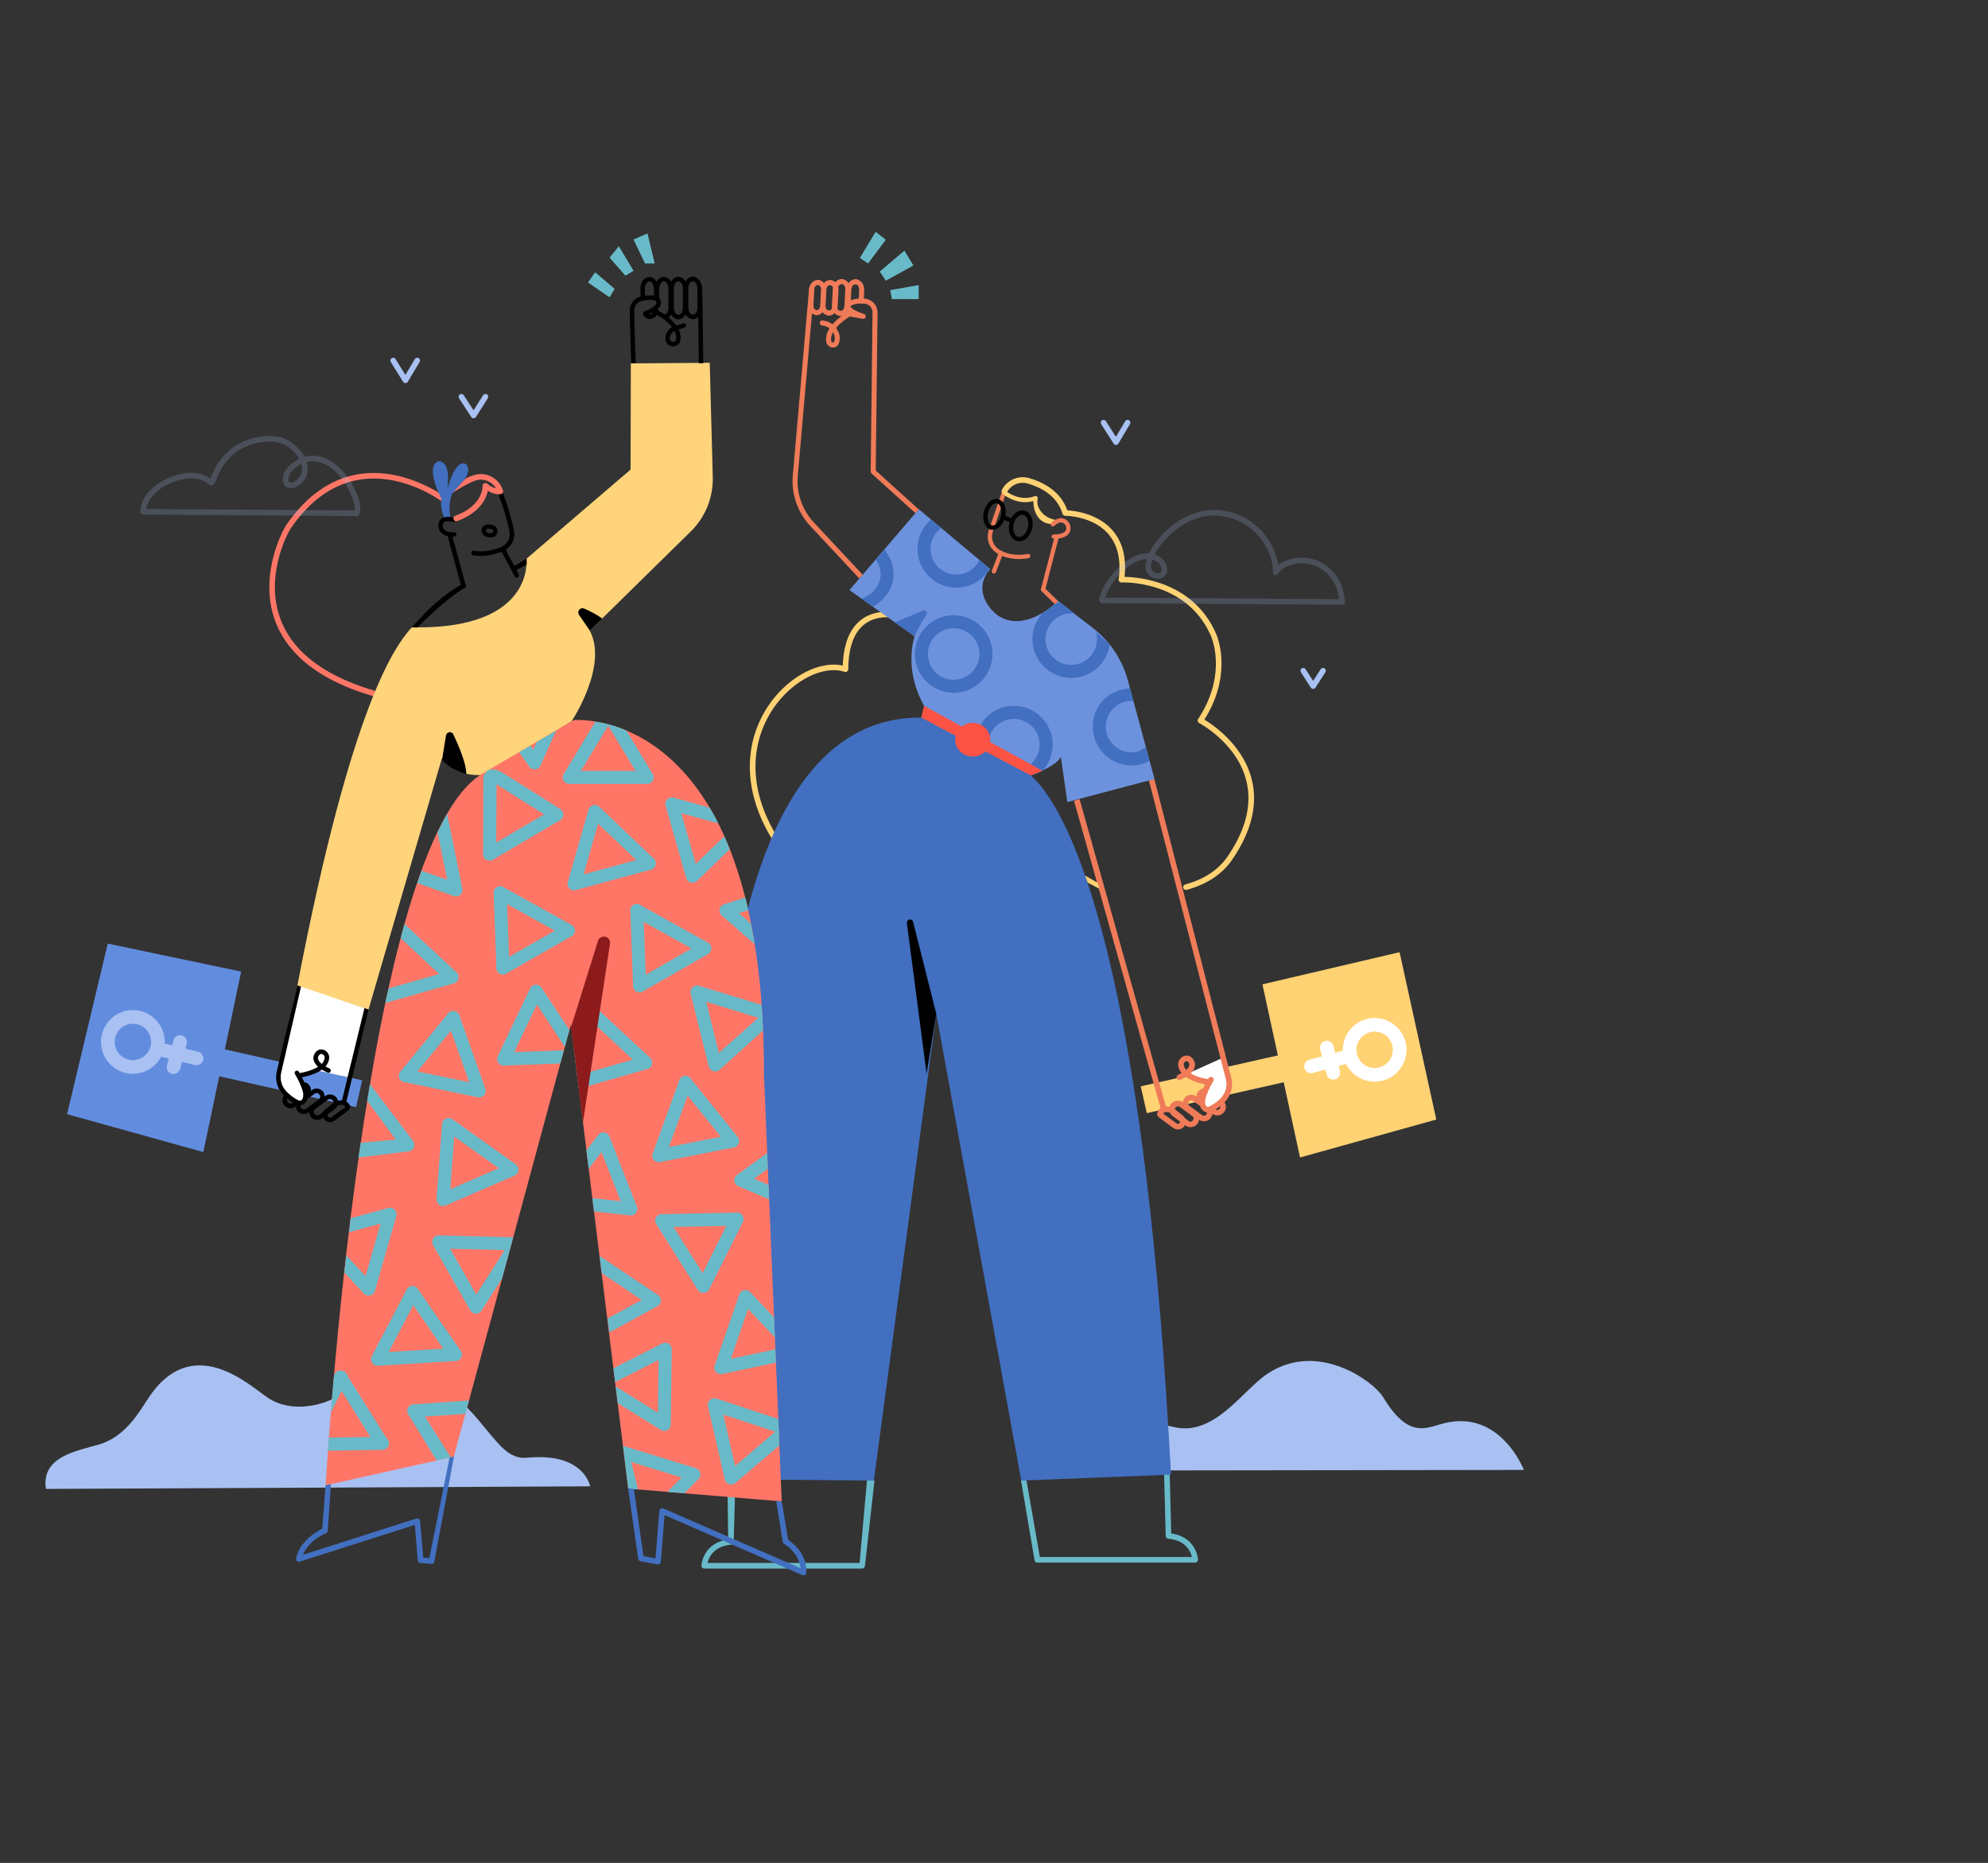 <?xml version="1.0" encoding="UTF-8" standalone="no"?>
<!DOCTYPE svg PUBLIC "-//W3C//DTD SVG 1.1//EN" "http://www.w3.org/Graphics/SVG/1.1/DTD/svg11.dtd">
<svg width="100%" height="100%" viewBox="600 100 2132 1998" version="1.1" xmlns="http://www.w3.org/2000/svg" xmlns:xlink="http://www.w3.org/1999/xlink" xml:space="preserve" xmlns:serif="http://www.serif.com/" style="fill-rule:evenodd;clip-rule:evenodd;stroke-linejoin:round;stroke-miterlimit:2;">
    <rect x="600" y="100" width="2132" height="1998" fill="#333333" stroke="none"/>
    <g id="BACKGROUND">
        <path d="M649.238,1696.9L1232.92,1694.12C1232.92,1694.12 1226.5,1657.46 1165.34,1663.45C1145.53,1665.39 1134.71,1648.87 1114.86,1625.13C1096.93,1603.7 1046.48,1544.8 962.382,1597.41C947.841,1606.5 913.458,1616.52 887.327,1599.2C868.464,1586.69 805.987,1526.72 758.308,1600.7C748.906,1615.29 733.805,1641.14 706.42,1649.18C682.33,1656.26 643.918,1662.06 649.238,1696.9Z" style="fill:rgb(168,193,242);"/>
        <path d="M1761.66,1677.19L2234.26,1676.54C2234.26,1676.54 2209.38,1611.75 2149.23,1626.34C2129.69,1631.09 2110.96,1644.38 2083.1,1598.13C2073.69,1582.52 2014.49,1537.53 1960,1572.88C1932.33,1590.83 1902.38,1641.67 1858.06,1630.33C1815.45,1619.44 1767.33,1642.12 1761.66,1677.19Z" style="fill:rgb(168,193,242);"/>
        <g>
            <path d="M1230.57,402.99L1238.27,392.041L1259.11,409.749L1253.78,418.858L1230.57,402.99Z" style="fill:rgb(105,186,201);"/>
            <path d="M1253.78,376.325L1270.73,395.721L1279.44,390.422L1263.63,364.046L1253.78,376.325Z" style="fill:rgb(105,186,201);"/>
            <path d="M1279.44,356.867L1291.72,382.567L1302.12,382.567L1294.4,350.37L1279.44,356.867Z" style="fill:rgb(105,186,201);"/>
            <path d="M1522.14,376.683L1530.97,382.567L1549.95,357.118L1539.06,348.631L1522.14,376.683Z" style="fill:rgb(105,186,201);"/>
            <path d="M1543.47,391.235L1549.95,401.078L1579.6,384.734L1569.94,368.844L1543.47,391.235Z" style="fill:rgb(105,186,201);"/>
            <path d="M1556.46,420.836L1554.7,411.138L1585.22,405.747L1585.22,420.836L1556.46,420.836Z" style="fill:rgb(105,186,201);"/>
            <path d="M1034.77,502.099L1044.87,485.132C1045.71,483.71 1047.56,483.242 1048.98,484.089C1050.4,484.936 1050.87,486.779 1050.02,488.201L1037.4,509.406C1036.86,510.306 1035.9,510.862 1034.85,510.872C1033.8,510.882 1032.83,510.345 1032.27,509.455L1019.1,488.25C1018.22,486.844 1018.65,484.993 1020.06,484.119C1021.47,483.245 1023.32,483.677 1024.19,485.084L1034.77,502.099Z" style="fill:rgb(168,193,242);"/>
            <g transform="matrix(1,0,0,1,73.174,38.856)">
                <path d="M1034.66,501.236L1044.91,485.061C1045.8,483.662 1047.65,483.247 1049.05,484.133C1050.45,485.02 1050.86,486.875 1049.98,488.273L1037.22,508.403C1036.67,509.266 1035.72,509.791 1034.7,509.796C1033.67,509.801 1032.72,509.285 1032.16,508.427L1019.13,488.298C1018.23,486.908 1018.62,485.049 1020.01,484.149C1021.4,483.249 1023.26,483.646 1024.16,485.036L1034.66,501.236Z" style="fill:rgb(168,193,242);"/>
            </g>
            <g transform="matrix(1,0,0,1,761.814,66.609)">
                <path d="M1034.92,501.875L1044.87,485.135C1045.71,483.711 1047.55,483.242 1048.98,484.088C1050.4,484.934 1050.87,486.776 1050.02,488.199L1037.59,509.125C1037.06,510.02 1036.1,510.576 1035.06,510.592C1034.02,510.609 1033.04,510.085 1032.48,509.208L1019.12,488.282C1018.22,486.886 1018.63,485.03 1020.03,484.139C1021.42,483.247 1023.28,483.657 1024.17,485.052L1034.92,501.875Z" style="fill:rgb(168,193,242);"/>
            </g>
            <g transform="matrix(0.821,0,0,0.785,1158.9,437.313)">
                <path d="M1034.54,500.637L1044.37,484.605C1045.46,482.83 1047.72,482.312 1049.41,483.45C1051.11,484.588 1051.61,486.953 1050.52,488.729L1037.62,509.779C1036.95,510.875 1035.79,511.538 1034.54,511.538C1033.3,511.538 1032.14,510.875 1031.47,509.779L1018.57,488.729C1017.48,486.953 1017.98,484.588 1019.67,483.45C1021.37,482.312 1023.63,482.83 1024.72,484.605L1034.54,500.637Z" style="fill:rgb(168,193,242);"/>
            </g>
        </g>
    </g>
    <g id="CHARACTER-2" serif:id="CHARACTER 2">
        <g>
            <g transform="matrix(0.899,0,0,1,156.892,-1.427)">
                <path d="M1518.33,1777.72L1527.16,1688.72L1536.11,1689.24L1524.68,1781.01C1524.51,1782.55 1523.07,1783.72 1521.36,1783.72L1332.99,1783.72C1332.08,1783.72 1331.21,1783.38 1330.58,1782.8C1329.95,1782.2 1329.62,1781.41 1329.66,1780.59C1329.66,1780.59 1330.04,1771.3 1337.82,1763.26C1342.5,1758.42 1349.87,1753.97 1361.58,1752.45L1360.57,1688.02C1360.57,1688.02 1365.01,1685.39 1366.85,1685.43C1368.7,1685.47 1370.15,1686.85 1370.11,1688.51L1368.18,1755.2C1368.13,1756.72 1366.83,1757.97 1365.14,1758.11C1353.97,1759.03 1347.07,1762.85 1342.86,1767.2C1339.24,1770.93 1337.62,1775 1336.9,1777.72L1518.33,1777.72Z" style="fill:rgb(105,186,201);"/>
            </g>
            <g transform="matrix(-0.899,0,0,1,3080.14,-7.814)">
                <path d="M1361.58,1752.45C1349.87,1753.97 1342.5,1758.42 1337.82,1763.26C1330.04,1771.3 1329.66,1780.59 1329.66,1780.59C1329.62,1781.41 1329.95,1782.2 1330.58,1782.8C1331.21,1783.38 1332.08,1783.72 1332.99,1783.72L1521.36,1783.72C1523.07,1783.72 1524.51,1782.55 1524.68,1781.01L1540.84,1695.43L1534.31,1695.36L1518.33,1777.72L1336.9,1777.72C1337.62,1775 1339.24,1770.93 1342.86,1767.2C1347.07,1762.85 1353.97,1759.03 1365.14,1758.11C1366.83,1757.97 1368.13,1756.72 1368.18,1755.2L1370.11,1688.51C1370.15,1686.85 1368.7,1685.47 1366.85,1685.43C1365.01,1685.39 1363.48,1686.69 1363.43,1688.35L1361.58,1752.45Z" style="fill:rgb(105,186,201);"/>
            </g>
        </g>
        <g transform="matrix(1,0,0,1,33.473,-36.202)">
            <path d="M1470.33,850.011C1471.38,820.479 1481.71,805.699 1493.56,798.505C1512.32,787.114 1535.59,794.768 1535.59,794.768C1537.16,795.289 1538.02,796.988 1537.5,798.559C1536.98,800.131 1535.28,800.984 1533.7,800.463C1533.7,800.463 1513.19,793.601 1496.67,803.634C1485.51,810.413 1476.47,824.911 1476.25,853.948C1476.24,854.909 1475.77,855.809 1474.99,856.367C1474.2,856.925 1473.2,857.075 1472.29,856.77C1458.58,852.175 1440.81,856.565 1424.34,867.516C1384.84,893.786 1353.21,958.032 1400.29,1034.16C1401.16,1035.57 1400.73,1037.42 1399.32,1038.29C1397.91,1039.16 1396.06,1038.73 1395.19,1037.32C1345.79,957.425 1379.57,890.089 1421.02,862.52C1437.74,851.403 1455.75,846.777 1470.33,850.011Z" style="fill:rgb(255,210,116);"/>
        </g>
        <g>
            <g transform="matrix(1,0,0,1,4.151,-7.714)">
                <g transform="matrix(-0.939,0.197,0.185,0.883,2556.08,14.948)">
                    <path d="M864.029,1107.91L706.607,1103.97L704.813,1307.65L862.556,1318.52L864.029,1107.91Z" style="fill:rgb(255,210,116);"/>
                </g>
                <g transform="matrix(-0.976,0.22,0.22,0.976,2545.42,-175.003)">
                    <rect x="821.989" y="1252.09" width="204.288" height="29.46" style="fill:rgb(255,210,116);"/>
                </g>
            </g>
            <g transform="matrix(-0.73,0.38,-0.38,-0.73,3086.25,1830.66)">
                <g transform="matrix(1,0,0,1,-5.539,-6.558)">
                    <path d="M733.324,1226.12C733.324,1213.03 743.952,1202.4 757.043,1202.4C770.134,1202.4 780.762,1213.03 780.762,1226.12C780.762,1231.02 784.745,1235.01 789.65,1235.01C794.555,1235.01 798.538,1231.02 798.538,1226.12C798.538,1203.21 779.945,1184.62 757.043,1184.62C734.142,1184.62 715.548,1203.21 715.548,1226.12C715.548,1231.02 719.531,1235.01 724.436,1235.01C729.341,1235.01 733.324,1231.02 733.324,1226.12Z" style="fill:white;"/>
                </g>
                <g transform="matrix(1,0,0,1,-5.539,-6.558)">
                    <path d="M780.762,1226.12C780.762,1239.21 770.134,1249.84 757.043,1249.84C743.952,1249.84 733.324,1239.21 733.324,1226.12C733.324,1221.21 729.341,1217.23 724.436,1217.23C719.531,1217.23 715.548,1221.21 715.548,1226.12C715.548,1249.02 734.142,1267.61 757.043,1267.61C779.945,1267.61 798.538,1249.02 798.538,1226.12C798.538,1221.21 794.555,1217.23 789.65,1217.23C784.745,1217.23 780.762,1221.21 780.762,1226.12Z" style="fill:white;"/>
                </g>
                <path d="M784.767,1236.83L833.139,1247.4C837.931,1248.44 842.671,1245.4 843.718,1240.61C844.765,1235.82 841.724,1231.08 836.932,1230.03L788.56,1219.47C783.768,1218.42 779.028,1221.46 777.981,1226.25C776.934,1231.05 779.975,1235.79 784.767,1236.83Z" style="fill:white;"/>
                <path d="M814.092,1252.89L821.692,1219.97C822.795,1215.19 819.811,1210.41 815.031,1209.31C810.252,1208.2 805.476,1211.19 804.372,1215.97L796.772,1248.89C795.669,1253.67 798.654,1258.45 803.433,1259.55C808.213,1260.65 812.989,1257.67 814.092,1252.89Z" style="fill:white;"/>
            </g>
        </g>
        <g transform="matrix(-1,0,0,1,2817.09,7.22)">
            <g transform="matrix(-1,0,0,1,2817.09,-7.22)">
                <path d="M1872.13,1252.14C1872.13,1252.14 1889.72,1261.33 1896.88,1261.1C1896.88,1261.1 1884.27,1283.89 1893.64,1288.94C1893.64,1288.94 1911.57,1284 1916.04,1269.25C1916.04,1269.25 1917.39,1247.71 1911.42,1234.5L1872.13,1252.14Z" style="fill:white;"/>
            </g>
            <g transform="matrix(0.593,0.806,-0.898,0.661,1573.55,-373.849)">
                <path d="M935.487,1357.51C936.081,1358.63 936.857,1359.97 938.838,1359.97C940.625,1359.97 942.075,1358.67 942.075,1357.07C942.075,1355.58 943.419,1354.38 945.075,1354.38C946.731,1354.38 948.075,1355.58 948.075,1357.07C948.075,1361.64 943.936,1365.35 938.838,1365.35C933.931,1365.35 931.537,1362.6 930.065,1359.81C929.356,1358.47 929.995,1356.87 931.491,1356.23C932.987,1355.59 934.777,1356.17 935.487,1357.51Z" style="fill:rgb(239,123,88);"/>
            </g>
            <g transform="matrix(0.593,0.806,-0.898,0.661,1573.55,-373.849)">
                <path d="M941.473,1342.59C941.473,1340.9 940.493,1339.15 938.62,1339.03C937.301,1338.95 936.49,1339.08 936.312,1339.64C935.862,1341.07 934.203,1341.9 932.609,1341.5C931.016,1341.09 930.088,1339.6 930.539,1338.17C931.268,1335.86 933.628,1333.31 939.056,1333.66C944.053,1333.99 947.473,1338.09 947.473,1342.59C947.473,1344.08 946.129,1345.28 944.473,1345.28C942.817,1345.28 941.473,1344.08 941.473,1342.59Z" style="fill:rgb(239,123,88);"/>
            </g>
            <g transform="matrix(0.593,0.806,-0.898,0.661,1587.89,-367.547)">
                <path d="M936.028,1358.51C936.588,1359.38 937.636,1359.97 938.838,1359.97C940.625,1359.97 942.075,1358.67 942.075,1357.07C942.075,1357.07 942.075,1341.94 942.075,1341.94C942.075,1340.34 940.625,1339.04 938.838,1339.04C937.051,1339.04 935.601,1340.34 935.601,1341.94C935.601,1341.94 935.601,1348.83 935.601,1348.83C935.601,1350.32 934.257,1351.53 932.601,1351.53C930.945,1351.53 929.601,1350.32 929.601,1348.83L929.601,1341.94C929.601,1337.37 933.74,1333.66 938.838,1333.66C943.936,1333.66 948.075,1337.37 948.075,1341.94C948.075,1341.94 948.075,1357.07 948.075,1357.07C948.075,1361.64 943.936,1365.35 938.838,1365.35C935.414,1365.35 932.422,1363.68 930.827,1361.19C930.002,1359.91 930.496,1358.26 931.932,1357.52C933.367,1356.78 935.202,1357.22 936.028,1358.51Z" style="fill:rgb(239,123,88);"/>
            </g>
            <g transform="matrix(0.593,0.806,-0.898,0.661,1602.23,-361.244)">
                <path d="M938.838,1339.04C937.051,1339.04 935.601,1340.34 935.601,1341.94C935.601,1341.94 935.601,1357.07 935.601,1357.07C935.601,1358.67 937.051,1359.97 938.838,1359.97C940.494,1359.97 941.838,1361.18 941.838,1362.66C941.838,1364.15 940.494,1365.35 938.838,1365.35C933.74,1365.35 929.601,1361.64 929.601,1357.07C929.601,1357.07 929.601,1341.94 929.601,1341.94C929.601,1337.37 933.74,1333.66 938.838,1333.66C940.494,1333.66 941.838,1334.86 941.838,1336.35C941.838,1337.83 940.494,1339.04 938.838,1339.04Z" style="fill:rgb(239,123,88);"/>
            </g>
            <g transform="matrix(0.593,0.806,-0.898,0.661,1602.23,-361.244)">
                <path d="M938.838,1359.97C940.625,1359.97 942.075,1358.67 942.075,1357.07C942.075,1357.07 942.075,1341.94 942.075,1341.94C942.075,1340.34 940.625,1339.04 938.838,1339.04C937.182,1339.04 935.838,1337.83 935.838,1336.35C935.838,1334.86 937.182,1333.66 938.838,1333.66C943.936,1333.66 948.075,1337.37 948.075,1341.94C948.075,1341.94 948.075,1357.07 948.075,1357.07C948.075,1361.64 943.936,1365.35 938.838,1365.35C937.182,1365.35 935.838,1364.15 935.838,1362.66C935.838,1361.18 937.182,1359.97 938.838,1359.97Z" style="fill:rgb(239,123,88);"/>
            </g>
            <g transform="matrix(0.512,0.696,-0.875,0.643,1661.24,-230.7)">
                <path d="M941.602,1341.3L941.603,1341.31C941.603,1341.31 941.603,1357.7 941.603,1357.7C941.603,1358.91 940.364,1359.9 938.838,1359.9C936.922,1359.9 935.366,1361.14 935.366,1362.66C935.366,1364.19 936.922,1365.43 938.838,1365.43C944.197,1365.43 948.547,1361.96 948.547,1357.7L948.547,1341.31C948.547,1339.3 947.902,1338.08 947.067,1337.3C945.852,1336.17 943.75,1335.56 940.089,1335.84C938.181,1335.98 936.781,1337.33 936.965,1338.85C937.148,1340.37 938.846,1341.48 940.753,1341.34C941.016,1341.32 941.321,1341.31 941.602,1341.3Z" style="fill:rgb(239,123,88);"/>
            </g>
            <g transform="matrix(0.512,0.696,-0.875,0.643,1661.24,-230.7)">
                <path d="M935.544,1347.58C935.556,1346.57 936.12,1345.01 937.137,1343.65C937.966,1342.54 939.086,1341.46 940.753,1341.34C942.661,1341.19 944.061,1339.84 943.877,1338.32C943.694,1336.81 941.996,1335.69 940.089,1335.84C936.874,1336.08 934.251,1337.5 932.33,1339.46C929.805,1342.04 928.599,1345.55 928.599,1347.62C928.599,1347.66 928.6,1347.7 928.602,1347.74L929.13,1357.78C929.185,1362.01 933.514,1365.43 938.838,1365.43C940.754,1365.43 942.31,1364.19 942.31,1362.66C942.31,1361.14 940.754,1359.9 938.838,1359.9C937.312,1359.9 936.073,1358.91 936.073,1357.7C936.073,1357.66 936.072,1357.62 936.07,1357.58L935.544,1347.58Z" style="fill:rgb(239,123,88);"/>
            </g>
            <path d="M949.907,1243.67C952.12,1241.01 953.51,1237.87 953.598,1234.24C953.667,1231.4 952.281,1228.75 950.161,1227.02C947.989,1225.25 945.097,1224.48 942.363,1225.25C940.151,1225.87 937.926,1227.51 936.408,1230.82C935.09,1233.69 935.253,1236.88 937.033,1240.07C937.77,1241.39 938.82,1242.74 940.182,1244.05C939.6,1244.39 939.003,1244.71 938.398,1245.03C930.138,1249.25 919.908,1250.55 919.908,1250.55C918.265,1250.76 917.101,1252.26 917.31,1253.9C917.519,1255.54 919.022,1256.71 920.665,1256.5C920.665,1256.5 931.987,1255.05 941.133,1250.37C942.576,1249.63 943.959,1248.81 945.244,1247.9C946.98,1248.96 948.954,1249.97 951.165,1250.9C952.692,1251.54 954.451,1250.81 955.09,1249.29C955.729,1247.76 955.008,1246 953.48,1245.36C952.194,1244.82 951.002,1244.26 949.907,1243.67ZM944.96,1240.33C944.26,1239.71 943.654,1239.08 943.147,1238.44C941.742,1236.67 941.128,1234.92 941.86,1233.32C942.445,1232.05 943.145,1231.26 943.997,1231.02C944.837,1230.78 945.7,1231.12 946.367,1231.67C947.088,1232.26 947.624,1233.13 947.6,1234.09C947.54,1236.54 946.527,1238.59 944.96,1240.33Z" style="fill:rgb(239,123,88);"/>
            <g transform="matrix(3.822,0,0,3.423,-2735.04,-3101.42)">
                <path d="M994.331,1184.06L970.013,1280.48C969.896,1280.94 969.462,1281.21 969.045,1281.08C968.628,1280.95 968.385,1280.47 968.502,1280L992.763,1183.55L994.331,1184.06Z" style="fill:rgb(239,123,88);"/>
            </g>
            <path d="M924.807,1273.9C924.667,1277.45 923.795,1279.11 922.584,1279.72C921.951,1280.03 921.211,1280.03 920.57,1279.72C914.892,1276.99 910.626,1273.47 907.471,1270.09C902.532,1264.76 900.634,1257.28 902.43,1250.24C918.051,1188.95 984.969,929.744 984.969,929.744L979.155,928.262C979.155,928.262 912.237,1187.47 896.616,1248.75C894.318,1257.77 896.746,1267.34 903.077,1274.18C906.673,1278.03 911.52,1282.03 917.965,1285.12C920.258,1286.23 922.933,1286.23 925.243,1285.1C927.683,1283.88 930.574,1281.08 930.809,1273.95C930.812,1273.87 930.812,1273.79 930.808,1273.71C930.808,1273.71 930.517,1265.02 920.996,1249.17C920.143,1247.75 918.298,1247.29 916.879,1248.14C915.46,1249 915,1250.84 915.853,1252.26C923.786,1265.47 924.72,1273 924.807,1273.9Z" style="fill:rgb(239,123,88);"/>
        </g>
        <g>
            <path d="M1661.89,710.287L1585.35,646.172L1511.01,732.863L1580.86,782.556C1580.86,782.556 1563.45,829.621 1606.95,879.504L1697.58,934.521C1697.58,934.521 1734.18,922.626 1737.64,911.323L1744.63,960.203L1838.14,935.457C1838.14,935.457 1820.75,871.146 1809.55,829.7C1803.54,807.481 1790.45,787.827 1772.26,773.719C1754.46,759.914 1734.76,744.631 1734.76,744.631C1734.76,744.631 1700.4,779.321 1671.06,760.71C1662.7,755.41 1642.02,733.349 1661.89,710.287Z" style="fill:rgb(109,146,221);"/>
            <g>
                <g transform="matrix(1.345,0,0,1.345,-677.674,-286.877)">
                    <path d="M1710.35,788.632C1721.68,788.632 1730.88,797.831 1730.88,809.162C1730.88,820.493 1721.68,829.692 1710.35,829.692C1707.48,829.692 1705.15,832.024 1705.15,834.897C1705.15,837.769 1707.48,840.102 1710.35,840.102C1727.43,840.102 1741.29,826.238 1741.29,809.162C1741.29,792.086 1727.43,778.222 1710.35,778.222C1707.48,778.222 1705.15,780.555 1705.15,783.427C1705.15,786.3 1707.48,788.632 1710.35,788.632Z" style="fill:rgb(66,111,192);"/>
                </g>
                <g transform="matrix(1.345,0,0,1.345,-677.674,-286.877)">
                    <path d="M1710.35,829.692C1699.02,829.692 1689.82,820.493 1689.82,809.162C1689.82,797.831 1699.02,788.632 1710.35,788.632C1713.22,788.632 1715.56,786.3 1715.56,783.427C1715.56,780.555 1713.22,778.222 1710.35,778.222C1693.28,778.222 1679.41,792.086 1679.41,809.162C1679.41,826.238 1693.28,840.102 1710.35,840.102C1713.22,840.102 1715.56,837.769 1715.56,834.897C1715.56,832.024 1713.22,829.692 1710.35,829.692Z" style="fill:rgb(66,111,192);"/>
                </g>
                <path d="M1645.85,895.112C1647.64,873.793 1665.53,857.023 1687.31,857.023C1710.28,857.023 1728.92,875.667 1728.92,898.633C1728.92,909.436 1724.8,919.282 1718.04,926.684C1714.03,928.752 1709.83,930.417 1705.45,931.69C1705.45,931.69 1700.96,929.113 1694.44,925.313C1706.23,922.169 1714.92,911.409 1714.92,898.633C1714.92,883.394 1702.55,871.023 1687.31,871.023C1672.08,871.023 1659.7,883.394 1659.7,898.633C1659.7,900.829 1659.96,902.965 1660.45,905.013C1653.21,900.515 1647.53,896.764 1645.85,895.112ZM1811.89,838.494L1815.67,852.667C1814.68,852.559 1814.52,851.665 1813.51,851.665C1798.27,851.665 1785.89,864.036 1785.89,879.275C1785.89,894.513 1798.27,906.885 1813.51,906.885C1820.01,906.885 1823.8,905.154 1828.52,901.387L1832.9,915.697C1826.67,919.421 1821.29,920.885 1813.51,920.885C1790.54,920.885 1771.89,902.24 1771.89,879.275C1771.89,856.675 1789.43,839.074 1811.89,838.494ZM1736.42,745.788C1741.49,749.358 1746.88,753.537 1752.49,758.137C1751.3,757.979 1750.08,757.897 1748.85,757.897C1733.61,757.897 1721.24,770.269 1721.24,785.507C1721.24,800.746 1733.61,813.118 1748.85,813.118C1764.09,813.118 1776.46,800.746 1776.46,785.507C1776.46,782.889 1776.09,780.356 1775.41,777.956C1780.27,782.312 1785.17,786.782 1790.06,791.262C1787.26,811.508 1769.86,827.118 1748.85,827.118C1725.88,827.118 1707.24,808.473 1707.24,785.507C1707.24,774.992 1711.15,765.382 1717.59,758.051C1723.81,754.179 1728.94,750.136 1731.93,747.484C1733.39,746.836 1734.88,746.268 1736.42,745.788ZM1548.67,689.661C1554.69,696.88 1558.32,706.164 1558.32,716.287C1558.32,731.24 1548.21,743.562 1536.36,750.897L1524,742.104C1534.79,738.347 1544.32,728.348 1544.32,716.287C1544.32,710.381 1542.46,704.905 1539.29,700.415L1548.67,689.661ZM1598.44,657.139L1609.39,666.311C1602.46,671.329 1597.95,679.484 1597.95,688.683C1597.95,703.922 1610.33,716.293 1625.57,716.293C1636.5,716.293 1645.96,709.921 1650.43,700.69L1661.38,709.863L1661.38,709.864C1660.55,711.014 1659.8,712.153 1659.12,713.285C1651.54,723.597 1639.33,730.293 1625.57,730.293C1602.6,730.293 1583.95,711.648 1583.95,688.683C1583.95,676.077 1589.57,664.774 1598.44,657.139Z" style="fill:rgb(66,111,192);"/>
            </g>
            <path d="M1580.97,782.298C1584.19,774.811 1587.95,767.69 1593.54,759.302C1594.27,758.202 1594.19,756.758 1593.35,755.743C1592.51,754.729 1591.1,754.382 1589.89,754.889C1578.07,759.808 1559.53,767.542 1559.53,767.542L1580.97,782.298Z" style="fill:rgb(66,111,192);"/>
        </g>
        <g>
            <g transform="matrix(1,0,0,1,-2.355,-9.497)">
                <path d="M1601.8,879.632L1697.58,934.521C1697.58,934.521 1750.56,949.07 1797.63,1164C1822.22,1276.24 1845.19,1443.11 1858.17,1691.09L1697.58,1697.47L1606.47,1196.92L1539.53,1697.47L1381.74,1696.04C1381.74,1696.04 1287.8,855.533 1601.8,879.632Z" style="fill:rgb(66,111,192);"/>
            </g>
            <path d="M1572.58,1089.97C1572.35,1088.18 1573.54,1086.53 1575.31,1086.19C1577.08,1085.85 1578.8,1086.95 1579.24,1088.69C1590.42,1133.06 1604.12,1187.42 1604.12,1187.42L1593.69,1251.41C1593.69,1251.41 1581.07,1154.88 1572.58,1089.97Z"/>
        </g>
        <g>
            <path d="M1674.54,627.391C1674.54,627.391 1665.01,655.268 1660.41,668.697C1657.84,676.238 1659.74,684.588 1665.32,690.272C1666.01,690.974 1666.75,691.636 1667.55,692.24C1676.28,698.849 1690.81,701.209 1703.14,698.614C1704.38,698.353 1705.18,697.132 1704.91,695.89C1704.65,694.647 1703.43,693.851 1702.19,694.113C1691.16,696.434 1678.14,694.484 1670.33,688.572C1669.71,688.105 1669.14,687.592 1668.6,687.049C1664.24,682.605 1662.75,676.079 1664.77,670.185C1669.36,656.756 1678.89,628.88 1678.89,628.88C1679.3,627.679 1678.66,626.37 1677.46,625.959C1676.26,625.548 1674.95,626.19 1674.54,627.391Z" style="fill:rgb(239,123,88);"/>
            <path d="M1671.35,692.244L1663.76,711.999C1663.3,713.184 1663.89,714.516 1665.08,714.972C1666.26,715.427 1667.6,714.835 1668.05,713.65L1675.64,693.894C1676.1,692.709 1675.51,691.378 1674.32,690.922C1673.14,690.467 1671.81,691.059 1671.35,692.244Z" style="fill:rgb(239,123,88);"/>
            <path d="M1730.98,675.499L1716.43,731.504C1716.11,732.733 1716.85,733.99 1718.08,734.309C1719.3,734.628 1720.56,733.89 1720.88,732.661L1735.43,676.656C1735.75,675.427 1735.02,674.171 1733.79,673.851C1732.56,673.532 1731.3,674.27 1730.98,675.499Z" style="fill:rgb(239,123,88);"/>
            <path d="M1729.91,677.746C1729.91,677.746 1734.86,678.024 1739.45,676.634C1742.55,675.694 1745.44,673.978 1746.96,671.208C1748,669.298 1748.45,666.865 1747.78,663.75C1747.19,661.053 1744.12,656.514 1739.08,655.838C1735.98,655.424 1732.02,656.4 1727.48,660.67C1726.55,661.539 1726.51,662.996 1727.38,663.921C1728.24,664.846 1729.7,664.89 1730.63,664.021C1733.75,661.087 1736.34,660.113 1738.47,660.398C1741.24,660.77 1742.96,663.239 1743.28,664.724C1743.67,666.505 1743.52,667.907 1742.92,668.999C1741.97,670.731 1740.05,671.644 1738.11,672.232C1734.29,673.389 1730.17,673.153 1730.17,673.153C1728.9,673.082 1727.81,674.052 1727.74,675.32C1727.67,676.587 1728.64,677.674 1729.91,677.746Z" style="fill:rgb(239,123,88);"/>
            <path d="M1716.86,733.942L1731.18,747.936C1732.71,746.587 1733.82,745.558 1734.76,744.653L1720.16,730.462C1719.2,729.55 1718.09,729.499 1717.17,730.459C1716.26,731.419 1715.9,733.03 1716.86,733.942Z" style="fill:rgb(239,123,88);"/>
        </g>
        <path d="M1718.51,732.202L1735.19,748.054" style="fill:none;"/>
        <g>
            <path d="M1708.2,637.465C1689.63,642.44 1675.1,629.538 1675.1,629.538C1674.15,628.695 1674.06,627.24 1674.91,626.291C1675.75,625.342 1677.2,625.256 1678.15,626.099C1678.15,626.099 1692.32,638.689 1709.82,632.119C1710.57,631.838 1711.41,631.966 1712.04,632.459C1712.67,632.952 1713,633.738 1712.91,634.533C1712.91,634.533 1711.71,638.493 1713.26,642.813C1717.86,655.642 1731.63,657.573 1731.63,657.573C1729.04,659.17 1727.22,660.681 1726.92,662.024C1726.92,662.024 1721.01,661.956 1716.2,657.808C1711.72,653.938 1709.56,648.463 1708.73,643.585C1708.33,641.272 1708.21,639.132 1708.2,637.465Z" style="fill:rgb(255,210,116);"/>
            <path d="M1673.89,626.582C1679.07,615.144 1691.89,609.277 1703.92,612.834C1718.85,617.223 1737.56,626.844 1744.6,647.31C1752.71,647.792 1780.99,651.043 1796.37,672.921C1803.7,683.347 1808.19,698.01 1806.03,718.688C1820.95,718.95 1879.15,723.581 1903.77,778.738C1909.25,791.027 1918.88,828.561 1891.64,871.779C1902.22,878.191 1939.07,903.371 1944.27,945.888C1946.87,967.134 1941.64,992.765 1921.08,1022.54C1910.23,1038.26 1892.93,1048.94 1872.67,1054.39C1871.07,1054.83 1869.42,1053.88 1868.99,1052.28C1868.56,1050.68 1869.51,1049.03 1871.11,1048.6C1889.93,1043.54 1906.07,1033.73 1916.14,1019.13C1935.61,990.938 1940.78,966.734 1938.32,946.616C1932.59,899.834 1886.01,875.455 1886.01,875.455C1885.26,875.06 1884.71,874.366 1884.5,873.544C1884.29,872.722 1884.44,871.849 1884.91,871.142C1912.53,829.45 1903.55,792.978 1898.29,781.183C1871.56,721.309 1802.8,724.701 1802.8,724.701C1801.91,724.744 1801.04,724.389 1800.44,723.732C1799.84,723.075 1799.56,722.185 1799.68,721.301C1802.46,700.775 1798.52,686.403 1791.46,676.371C1775.06,653.035 1742.39,653.224 1742.39,653.224C1741.06,653.228 1739.88,652.352 1739.51,651.074C1733.71,631.458 1716.05,622.653 1702.23,618.589C1693.06,615.88 1683.3,620.347 1679.36,629.056L1673.89,626.582ZM1673.89,626.582C1673.89,626.582 1673.89,626.582 1673.89,626.582C1673.89,626.582 1673.89,626.582 1673.89,626.582Z" style="fill:rgb(255,210,116);"/>
            <path d="M1777.21,1046.76L1763.64,1039.03L1766.53,1046.68L1778.89,1053.2L1777.21,1046.76Z" style="fill:rgb(255,210,116);"/>
        </g>
        <g>
            <path d="M1587.94,869.634L1591.01,857.023L1718.04,926.684L1705.47,931.69L1587.94,869.634Z" style="fill:rgb(252,83,68);"/>
            <g transform="matrix(1.089,0.037,-0.041,1.202,-105.01,-271.032)">
                <ellipse cx="1639.91" cy="918.229" rx="17.245" ry="15.014" style="fill:rgb(252,83,68);"/>
            </g>
        </g>
        <g>
            <path d="M1525.35,716.623C1525.35,716.623 1494.88,683.969 1472.87,660.412C1460.26,646.923 1453.98,628.715 1455.59,610.324C1461.06,547.716 1473.16,409.211 1473.16,409.211C1473.29,407.729 1472.19,406.421 1470.71,406.291C1469.23,406.162 1467.92,407.26 1467.79,408.742C1467.79,408.742 1455.69,547.247 1450.22,609.855C1448.48,629.769 1455.28,649.486 1468.93,664.092C1490.94,687.649 1521.41,720.303 1521.41,720.303L1525.35,716.623Z" style="fill:rgb(239,123,88);"/>
            <path d="M1509.64,434.222C1508.42,433.146 1507.67,432.178 1507.21,431.367C1507.15,431.27 1507.1,431.169 1507.06,431.066C1505.94,428.379 1506.89,425.278 1509.37,423.65C1514.95,420.113 1522.03,419.735 1528,420.382C1535.54,421.254 1541.2,427.679 1541.11,435.264L1539.18,604.649L1585.31,646.346L1581.7,650.345L1534.66,607.834C1534.09,607.316 1533.76,606.576 1533.77,605.803C1533.77,605.803 1535.29,472.446 1535.72,435.202C1535.78,430.377 1532.18,426.291 1527.4,425.738C1522.57,425.215 1516.79,425.331 1512.29,428.177C1512.05,428.333 1511.94,428.615 1512,428.884C1513.27,430.891 1516.98,433.548 1526.61,436.776C1527.95,437.225 1528.71,438.634 1528.36,440.003C1528.01,441.372 1526.66,442.236 1525.27,441.983L1511.37,439.45C1509.11,440.815 1502.59,444.998 1497.5,450.686C1497.19,451.034 1496.88,451.388 1496.58,451.748C1498.93,454.813 1500.24,458.183 1500.46,460.755C1501.05,467.336 1498.89,470.603 1496.65,471.924C1494.93,472.943 1492.93,473.038 1491.1,472.393C1488.59,471.509 1486.45,469.188 1486.03,466.364C1485.29,461.383 1486.88,456.536 1489.62,452.18C1487.53,450.54 1484.86,449.337 1481.67,449.109C1480.18,449.003 1479.07,447.712 1479.17,446.229C1479.28,444.745 1480.57,443.626 1482.05,443.732C1486.37,444.041 1489.96,445.665 1492.79,447.889C1493.02,447.621 1493.25,447.355 1493.48,447.093C1500.33,439.435 1509.55,434.267 1509.55,434.267L1509.64,434.222ZM1493.35,456.389C1491.76,459.262 1490.88,462.356 1491.36,465.567C1491.46,466.257 1491.95,466.819 1492.53,467.145C1492.96,467.389 1493.47,467.54 1493.91,467.284C1494.3,467.053 1494.56,466.587 1494.78,465.943C1495.16,464.805 1495.27,463.259 1495.1,461.23C1494.97,459.82 1494.38,458.093 1493.35,456.389Z" style="fill:rgb(239,123,88);"/>
            <g transform="matrix(1.042,0.054,-0.065,1.257,-50.861,-226.7)">
                <path d="M1493.8,434.6C1489.16,434.6 1485.13,438.183 1485.13,442.821L1485.13,456.379C1485.13,461.018 1489.16,464.601 1493.8,464.601C1495.23,464.601 1496.38,463.642 1496.38,462.46C1496.38,461.278 1495.23,460.319 1493.8,460.319C1491.72,460.319 1490.3,458.458 1490.3,456.379C1490.3,456.379 1490.3,442.821 1490.3,442.821C1490.3,440.743 1491.72,438.882 1493.8,438.882C1495.23,438.882 1496.38,437.922 1496.38,436.741C1496.38,435.559 1495.23,434.6 1493.8,434.6Z" style="fill:rgb(239,123,88);"/>
            </g>
            <g transform="matrix(1.042,0.054,-0.065,1.257,-50.861,-226.7)">
                <path d="M1493.8,464.601C1498.44,464.601 1502.46,461.018 1502.46,456.379C1502.46,456.379 1502.46,442.821 1502.46,442.821C1502.46,438.183 1498.44,434.6 1493.8,434.6C1492.37,434.6 1491.22,435.559 1491.22,436.741C1491.22,437.922 1492.37,438.882 1493.8,438.882C1495.88,438.882 1497.3,440.743 1497.3,442.821C1497.3,442.821 1497.3,456.379 1497.3,456.379C1497.3,458.458 1495.88,460.319 1493.8,460.319C1492.37,460.319 1491.22,461.278 1491.22,462.46C1491.22,463.642 1492.37,464.601 1493.8,464.601Z" style="fill:rgb(239,123,88);"/>
            </g>
            <g transform="matrix(1.071,0.056,-0.066,1.269,-80.586,-234.779)">
                <path d="M1493.8,434.621C1489.18,434.621 1485.2,438.204 1485.2,442.821L1485.2,456.379C1485.2,460.997 1489.18,464.58 1493.8,464.58C1495.19,464.58 1496.31,463.63 1496.31,462.46C1496.31,461.29 1495.19,460.34 1493.8,460.34C1491.7,460.34 1490.23,458.478 1490.23,456.379C1490.23,456.379 1490.23,442.821 1490.23,442.821C1490.23,440.723 1491.7,438.861 1493.8,438.861C1495.19,438.861 1496.31,437.911 1496.31,436.741C1496.31,435.571 1495.19,434.621 1493.8,434.621Z" style="fill:rgb(239,123,88);"/>
            </g>
            <g transform="matrix(1.071,0.056,-0.066,1.269,-80.586,-234.779)">
                <path d="M1493.8,464.58C1498.42,464.58 1502.39,460.997 1502.39,456.379C1502.39,456.379 1502.39,442.821 1502.39,442.821C1502.39,438.204 1498.42,434.621 1493.8,434.621C1492.41,434.621 1491.29,435.571 1491.29,436.741C1491.29,437.911 1492.41,438.861 1493.8,438.861C1495.9,438.861 1497.37,440.723 1497.37,442.821L1497.37,456.379C1497.37,458.478 1495.9,460.34 1493.8,460.34C1492.41,460.34 1491.29,461.29 1491.29,462.46C1491.29,463.63 1492.41,464.58 1493.8,464.58Z" style="fill:rgb(239,123,88);"/>
            </g>
            <g transform="matrix(1.1,0.057,-0.069,1.327,-110.117,-262.68)">
                <path d="M1493.8,434.712C1489.23,434.712 1485.27,438.251 1485.27,442.821L1485.27,456.379C1485.27,460.95 1489.23,464.488 1493.8,464.488C1495.15,464.488 1496.25,463.58 1496.25,462.46C1496.25,461.34 1495.15,460.432 1493.8,460.432C1491.65,460.432 1490.16,458.525 1490.16,456.379C1490.16,456.379 1490.16,442.821 1490.16,442.821C1490.16,440.676 1491.65,438.769 1493.8,438.769C1495.15,438.769 1496.25,437.86 1496.25,436.741C1496.25,435.621 1495.15,434.712 1493.8,434.712Z" style="fill:rgb(239,123,88);"/>
            </g>
            <g transform="matrix(1.1,0.057,-0.069,1.327,-110.117,-262.68)">
                <path d="M1493.8,464.488C1498.37,464.488 1502.33,460.95 1502.33,456.379L1502.33,442.821C1502.33,438.251 1498.37,434.712 1493.8,434.712C1492.45,434.712 1491.35,435.621 1491.35,436.741C1491.35,437.86 1492.45,438.769 1493.8,438.769C1495.94,438.769 1497.43,440.676 1497.43,442.821L1497.43,456.379C1497.43,458.525 1495.94,460.432 1493.8,460.432C1492.45,460.432 1491.35,461.34 1491.35,462.46C1491.35,463.58 1492.45,464.488 1493.8,464.488Z" style="fill:rgb(239,123,88);"/>
            </g>
            <g transform="matrix(1.131,0.059,-0.074,1.43,-139.474,-310.457)">
                <path d="M1502.26,450.982L1502.26,442.821C1502.26,438.319 1498.3,434.858 1493.8,434.858C1492.49,434.858 1491.42,435.702 1491.42,436.741C1491.42,437.78 1492.49,438.623 1493.8,438.623C1496.01,438.623 1497.5,440.606 1497.5,442.821C1497.5,442.821 1497.5,450.982 1497.5,450.982C1497.5,452.021 1498.57,452.865 1499.88,452.865C1501.19,452.865 1502.26,452.021 1502.26,450.982Z" style="fill:rgb(239,123,88);"/>
            </g>
            <g transform="matrix(1.131,0.059,-0.074,1.43,-139.474,-310.457)">
                <path d="M1493.8,434.858C1489.3,434.858 1485.34,438.319 1485.34,442.821L1485.34,453.765C1485.34,454.804 1486.4,455.648 1487.72,455.648C1489.03,455.648 1490.1,454.804 1490.1,453.765L1490.1,442.821C1490.1,440.606 1491.58,438.623 1493.8,438.623C1495.11,438.623 1496.18,437.78 1496.18,436.741C1496.18,435.702 1495.11,434.858 1493.8,434.858Z" style="fill:rgb(239,123,88);"/>
            </g>
        </g>
        <g transform="matrix(1.115,0,0,1.115,-195.353,-78.016)">
            <g transform="matrix(1.273,0.292,-0.232,1.011,-309.443,-504.217)">
                <path d="M1696.23,656.53C1697.36,656.53 1698.39,657.228 1699.23,658.335C1700.73,660.297 1701.66,663.482 1701.66,667.051C1701.66,670.619 1700.73,673.805 1699.23,675.766C1698.39,676.873 1697.36,677.571 1696.23,677.571C1695.36,677.571 1694.65,678.463 1694.65,679.561C1694.65,680.658 1695.36,681.55 1696.23,681.55C1698.2,681.55 1700.03,680.454 1701.51,678.525C1703.49,675.932 1704.82,671.767 1704.82,667.051C1704.82,662.334 1703.49,658.169 1701.51,655.577C1700.03,653.647 1698.2,652.552 1696.23,652.552C1695.36,652.552 1694.65,653.443 1694.65,654.541C1694.65,655.639 1695.36,656.53 1696.23,656.53Z"/>
            </g>
            <g transform="matrix(1.273,0.292,-0.232,1.011,-309.443,-504.217)">
                <path d="M1696.23,677.571C1695.1,677.571 1694.08,676.873 1693.23,675.766C1691.73,673.805 1690.8,670.619 1690.8,667.051C1690.8,663.482 1691.73,660.297 1693.23,658.335C1694.08,657.228 1695.1,656.53 1696.23,656.53C1697.1,656.53 1697.81,655.639 1697.81,654.541C1697.81,653.443 1697.1,652.552 1696.23,652.552C1694.27,652.552 1692.43,653.647 1690.95,655.577C1688.97,658.169 1687.64,662.334 1687.64,667.051C1687.64,671.767 1688.97,675.932 1690.95,678.525C1692.43,680.454 1694.27,681.55 1696.23,681.55C1697.1,681.55 1697.81,680.658 1697.81,679.561C1697.81,678.463 1697.1,677.571 1696.23,677.571Z"/>
            </g>
            <g transform="matrix(1.171,0.268,-0.232,1.011,-161.7,-474.57)">
                <path d="M1696.23,656.53C1697.31,656.53 1698.28,657.218 1699.09,658.274C1700.6,660.25 1701.53,663.457 1701.53,667.051C1701.53,670.644 1700.6,673.852 1699.09,675.827C1698.28,676.884 1697.31,677.571 1696.23,677.571C1695.28,677.571 1694.52,678.463 1694.52,679.561C1694.52,680.658 1695.28,681.55 1696.23,681.55C1698.25,681.55 1700.14,680.444 1701.66,678.464C1703.63,675.885 1704.96,671.742 1704.96,667.051C1704.96,662.359 1703.63,658.216 1701.66,655.637C1700.14,653.658 1698.25,652.552 1696.23,652.552C1695.28,652.552 1694.52,653.443 1694.52,654.541C1694.52,655.639 1695.28,656.53 1696.23,656.53Z"/>
            </g>
            <g transform="matrix(1.171,0.268,-0.232,1.011,-161.7,-474.57)">
                <path d="M1696.23,677.571C1695.15,677.571 1694.19,676.884 1693.38,675.827C1691.87,673.852 1690.94,670.644 1690.94,667.051C1690.94,663.457 1691.87,660.25 1693.38,658.274C1694.19,657.218 1695.15,656.53 1696.23,656.53C1697.18,656.53 1697.95,655.639 1697.95,654.541C1697.95,653.443 1697.18,652.552 1696.23,652.552C1694.21,652.552 1692.32,653.658 1690.81,655.637C1688.84,658.216 1687.51,662.359 1687.51,667.051C1687.51,671.742 1688.84,675.885 1690.81,678.464C1692.32,680.444 1694.21,681.55 1696.23,681.55C1697.18,681.55 1697.95,680.658 1697.95,679.561C1697.95,678.463 1697.18,677.571 1696.23,677.571Z"/>
            </g>
            <path d="M1677.24,659.106L1684.3,661.75C1685.36,662.15 1686.55,661.609 1686.95,660.543C1687.35,659.477 1686.81,658.288 1685.75,657.888L1678.69,655.244C1677.62,654.844 1676.44,655.385 1676.04,656.451C1675.64,657.517 1676.18,658.706 1677.24,659.106Z"/>
        </g>
    </g>
    <g id="CHARACTER-1" serif:id="CHARACTER 1">
        <path d="M1079.61,634.506C1079.61,634.506 1030.99,596.757 976.816,610.135C953.608,615.866 929.32,630.92 907.452,662.449C901.643,670.824 877.845,718.386 894.892,765.395C906.184,796.535 935.342,827.641 999.999,846.59C1001.59,847.056 1003.26,846.144 1003.72,844.555C1004.19,842.966 1003.27,841.298 1001.69,840.832C939.657,822.653 911.366,793.224 900.532,763.35C884.391,718.838 906.882,673.799 912.382,665.869C933.184,635.877 956.178,621.411 978.254,615.96C1029.74,603.245 1075.92,639.242 1075.92,639.242C1077.23,640.258 1079.12,640.023 1080.13,638.716C1081.15,637.409 1080.91,635.523 1079.61,634.506Z" style="fill:rgb(255,118,103);"/>
        <g>
            <path d="M1045.94,772.911L1041.52,772.942C1041.52,772.942 1039.17,775.553 1038.52,776.366C1025.69,792.253 977.7,849.641 918.738,1157.96L995.183,1182.83L1073.82,913.612C1073.82,913.612 1086.44,933.843 1119.78,931.03L1213.09,873.482C1213.09,873.482 1252.54,814.119 1232.5,776.396C1232.5,776.396 1302.48,707.654 1340.84,669.971C1356.45,654.647 1364.98,633.528 1364.4,611.667C1363.17,565.511 1361.15,489.095 1361.15,489.095L1276.55,489.755L1276.23,603.655L1164.54,699.303C1164.54,699.303 1174.07,773.922 1045.94,772.911Z" style="fill:rgb(255,212,123);"/>
            <path d="M1074.04,914.878C1074.04,914.878 1076.48,900.009 1078.34,888.702C1078.64,886.885 1080.1,885.483 1081.93,885.262C1083.76,885.042 1085.51,886.056 1086.23,887.75C1092.15,900.318 1100.49,919.915 1099.97,930.262C1099.97,930.262 1083.65,926.562 1074.04,914.878Z"/>
            <path d="M1232.54,776.366C1232.54,776.366 1226.36,767.333 1220.94,759.402C1219.79,757.729 1219.9,755.498 1221.2,753.944C1222.51,752.39 1224.68,751.891 1226.53,752.725C1232.76,755.44 1240.05,759.084 1245.89,763.449L1232.54,776.366Z"/>
        </g>
        <g>
            <g>
                <path d="M835.103,1254.31L818.065,1335.62L671.938,1294.98L715.579,1112.03L858.623,1142.06L841.145,1225.47L988.37,1258.67L981.889,1287.41L835.103,1254.31Z" style="fill:rgb(98,141,223);"/>
                <g transform="matrix(0.823,0.023,-0.023,0.823,152.047,196.51)">
                    <g transform="matrix(1,0,0,1,-5.539,-6.558)">
                        <path d="M780.762,1226.12C780.762,1239.21 770.134,1249.84 757.043,1249.84C743.952,1249.84 733.324,1239.21 733.324,1226.12C733.324,1221.21 729.341,1217.23 724.436,1217.23C719.531,1217.23 715.548,1221.21 715.548,1226.12C715.548,1249.02 734.142,1267.61 757.043,1267.61C779.945,1267.61 798.538,1249.02 798.538,1226.12C798.538,1221.21 794.555,1217.23 789.65,1217.23C784.745,1217.23 780.762,1221.21 780.762,1226.12Z" style="fill:rgb(168,193,242);"/>
                    </g>
                    <g transform="matrix(1,0,0,1,-5.539,-6.558)">
                        <path d="M733.324,1226.12C733.324,1213.03 743.952,1202.4 757.043,1202.4C770.134,1202.4 780.762,1213.03 780.762,1226.12C780.762,1231.02 784.745,1235.01 789.65,1235.01C794.555,1235.01 798.538,1231.02 798.538,1226.12C798.538,1203.21 779.945,1184.62 757.043,1184.62C734.142,1184.62 715.548,1203.21 715.548,1226.12C715.548,1231.02 719.531,1235.01 724.436,1235.01C729.341,1235.01 733.324,1231.02 733.324,1226.12Z" style="fill:rgb(168,193,242);"/>
                    </g>
                    <path d="M784.767,1236.83L833.139,1247.4C837.931,1248.44 842.671,1245.4 843.718,1240.61C844.765,1235.82 841.724,1231.08 836.932,1230.03L788.56,1219.47C783.768,1218.42 779.028,1221.46 777.981,1226.25C776.934,1231.05 779.975,1235.79 784.767,1236.83Z" style="fill:rgb(168,193,242);"/>
                    <path d="M814.092,1252.89L821.692,1219.97C822.795,1215.19 819.811,1210.41 815.031,1209.31C810.252,1208.2 805.476,1211.19 804.372,1215.97L796.772,1248.89C795.669,1253.67 798.654,1258.45 803.433,1259.55C808.213,1260.65 812.989,1257.67 814.092,1252.89Z" style="fill:rgb(168,193,242);"/>
                </g>
            </g>
            <path d="M921.183,1157.63L919.014,1157.63C919.014,1157.63 894.219,1252.62 900.828,1264.15C898.595,1269.03 920.201,1283.83 922.926,1283.19C928.518,1281.89 924.156,1252.28 919.014,1252.49C919.014,1252.49 942.521,1250.95 941.282,1248.35L972.899,1255.27C972.899,1255.27 992.067,1182.85 991.284,1181.46" style="fill:white;"/>
            <g transform="matrix(0.593,0.806,-0.898,0.661,1573.55,-373.849)">
                <path d="M930.572,1359.6C931.961,1362.23 934.205,1364.85 938.838,1364.85C943.626,1364.85 947.514,1361.36 947.514,1357.07C947.514,1355.86 946.421,1354.88 945.075,1354.88C943.729,1354.88 942.636,1355.86 942.636,1357.07C942.636,1358.95 940.934,1360.48 938.838,1360.48C936.584,1360.48 935.656,1359 934.98,1357.72C934.403,1356.63 932.947,1356.17 931.731,1356.68C930.515,1357.2 929.995,1358.51 930.572,1359.6Z"/>
            </g>
            <g transform="matrix(0.593,0.806,-0.898,0.661,1573.55,-373.849)">
                <path d="M946.912,1342.59C946.912,1338.36 943.72,1334.47 939.015,1334.17C933.975,1333.84 931.755,1336.16 931.079,1338.31C930.712,1339.47 931.467,1340.68 932.762,1341.01C934.057,1341.34 935.406,1340.66 935.773,1339.5C936,1338.78 936.968,1338.42 938.661,1338.53C940.825,1338.67 942.034,1340.64 942.034,1342.59C942.034,1343.8 943.127,1344.78 944.473,1344.78C945.819,1344.78 946.912,1343.8 946.912,1342.59Z"/>
            </g>
            <g transform="matrix(0.593,0.806,-0.898,0.661,1587.89,-367.547)">
                <path d="M931.314,1360.94C932.811,1363.28 935.622,1364.85 938.838,1364.85C940.184,1364.85 941.277,1363.87 941.277,1362.66C941.277,1361.45 940.184,1360.48 938.838,1360.48C937.429,1360.48 936.198,1359.78 935.542,1358.76C934.871,1357.71 933.378,1357.35 932.211,1357.95C931.045,1358.56 930.642,1359.9 931.314,1360.94Z"/>
            </g>
            <g transform="matrix(0.593,0.806,-0.898,0.661,1587.89,-367.547)">
                <path d="M938.838,1364.85C943.626,1364.85 947.514,1361.36 947.514,1357.07C947.514,1357.07 947.514,1341.94 947.514,1341.94C947.514,1337.65 943.626,1334.16 938.838,1334.16C937.492,1334.16 936.399,1335.14 936.399,1336.35C936.399,1337.56 937.492,1338.54 938.838,1338.54C940.934,1338.54 942.636,1340.06 942.636,1341.94C942.636,1341.94 942.636,1357.07 942.636,1357.07C942.636,1358.95 940.934,1360.48 938.838,1360.48C937.492,1360.48 936.399,1361.45 936.399,1362.66C936.399,1363.87 937.492,1364.85 938.838,1364.85Z"/>
            </g>
            <g transform="matrix(0.593,0.806,-0.898,0.661,1587.89,-367.547)">
                <path d="M938.838,1334.16C934.049,1334.16 930.162,1337.65 930.162,1341.94L930.162,1348.83C930.162,1350.04 931.255,1351.02 932.601,1351.02C933.947,1351.02 935.04,1350.04 935.04,1348.83L935.04,1341.94C935.04,1340.06 936.742,1338.54 938.838,1338.54C940.184,1338.54 941.277,1337.56 941.277,1336.35C941.277,1335.14 940.184,1334.16 938.838,1334.16Z"/>
            </g>
            <g transform="matrix(0.593,0.806,-0.898,0.661,1602.23,-361.244)">
                <path d="M938.838,1334.16C934.049,1334.16 930.162,1337.65 930.162,1341.94L930.162,1357.07C930.162,1361.36 934.049,1364.85 938.838,1364.85C940.184,1364.85 941.277,1363.87 941.277,1362.66C941.277,1361.45 940.184,1360.48 938.838,1360.48C936.742,1360.48 935.04,1358.95 935.04,1357.07L935.04,1341.94C935.04,1340.06 936.742,1338.54 938.838,1338.54C940.184,1338.54 941.277,1337.56 941.277,1336.35C941.277,1335.14 940.184,1334.16 938.838,1334.16Z"/>
            </g>
            <g transform="matrix(0.593,0.806,-0.898,0.661,1602.23,-361.244)">
                <path d="M938.838,1364.85C943.626,1364.85 947.514,1361.36 947.514,1357.07C947.514,1357.07 947.514,1341.94 947.514,1341.94C947.514,1337.65 943.626,1334.16 938.838,1334.16C937.492,1334.16 936.399,1335.14 936.399,1336.35C936.399,1337.56 937.492,1338.54 938.838,1338.54C940.934,1338.54 942.636,1340.06 942.636,1341.94L942.636,1357.07C942.636,1358.95 940.934,1360.48 938.838,1360.48C937.492,1360.48 936.399,1361.45 936.399,1362.66C936.399,1363.87 937.492,1364.85 938.838,1364.85Z"/>
            </g>
            <g transform="matrix(0.512,0.696,-0.875,0.643,1661.24,-230.7)">
                <path d="M934.895,1347.59L935.421,1357.61C935.486,1358.84 934.276,1359.89 932.719,1359.94C931.162,1360 929.845,1359.03 929.78,1357.79L929.25,1347.71L929.248,1347.62C929.248,1345.63 930.415,1342.26 932.842,1339.78C934.653,1337.93 937.12,1336.58 940.151,1336.35C941.702,1336.23 943.082,1337.14 943.231,1338.37C943.38,1339.61 942.242,1340.7 940.691,1340.82C938.814,1340.97 937.512,1342.13 936.579,1343.38C935.492,1344.84 934.904,1346.51 934.895,1347.59Z"/>
            </g>
            <g transform="matrix(0.512,0.696,-0.875,0.643,1661.24,-230.7)">
                <path d="M942.211,1340.78C941.806,1340.78 941.207,1340.78 940.691,1340.82C939.14,1340.94 937.76,1340.04 937.611,1338.8C937.462,1337.57 938.6,1336.47 940.151,1336.35C943.51,1336.09 945.458,1336.6 946.573,1337.64C947.337,1338.35 947.898,1339.47 947.898,1341.31L947.898,1357.7C947.898,1361.68 943.838,1364.91 938.838,1364.91C933.838,1364.91 929.778,1361.68 929.778,1357.7C929.778,1356.46 931.043,1355.45 932.601,1355.45C934.159,1355.45 935.424,1356.46 935.424,1357.7C935.424,1359.2 936.954,1360.42 938.838,1360.42C940.722,1360.42 942.252,1359.2 942.252,1357.7L942.252,1341.31C942.252,1341.14 942.233,1340.94 942.211,1340.78Z"/>
            </g>
            <path d="M925.369,1273.89C925.293,1273.05 924.405,1265.41 916.333,1251.97C915.64,1250.82 916.014,1249.32 917.168,1248.63C918.322,1247.93 919.822,1248.31 920.515,1249.46C929.938,1265.14 930.247,1273.74 930.247,1273.74L930.249,1273.93C930.024,1280.73 927.32,1283.43 924.974,1284.6C922.841,1285.65 920.347,1285.65 918.215,1284.62C911.577,1281.43 906.657,1277.28 903.041,1273.33C897.178,1266.82 894.85,1257.87 896.803,1249.34C902.653,1223.76 918.946,1156.88 918.946,1156.88L922.812,1158.15C922.812,1158.15 907.408,1224.85 901.558,1250.42C899.96,1257.41 901.865,1264.74 906.652,1270.05C909.902,1273.6 914.34,1277.35 920.333,1280.23C921.122,1280.61 922.043,1280.61 922.812,1280.23C924.159,1279.56 925.22,1277.78 925.369,1273.89Z"/>
            <path d="M941.102,1244.15C939.525,1242.72 938.331,1241.25 937.523,1239.8C935.84,1236.78 935.672,1233.76 936.918,1231.05C938.348,1227.94 940.431,1226.38 942.516,1225.79C945.073,1225.07 947.775,1225.8 949.807,1227.46C951.795,1229.08 953.102,1231.56 953.038,1234.22C952.947,1237.96 951.423,1241.15 949.035,1243.83C950.308,1244.55 951.719,1245.23 953.264,1245.88C954.506,1246.4 955.092,1247.83 954.573,1249.07C954.053,1250.31 952.623,1250.9 951.381,1250.38C949.065,1249.41 947.012,1248.35 945.224,1247.23C943.875,1248.2 942.41,1249.08 940.877,1249.87C931.814,1254.51 920.594,1255.94 920.594,1255.94C919.259,1256.11 918.037,1255.16 917.867,1253.83C917.697,1252.49 918.643,1251.27 919.978,1251.1C919.978,1251.1 930.311,1249.8 938.654,1245.52C939.493,1245.1 940.315,1244.64 941.102,1244.15ZM944.997,1241.1C946.864,1239.18 948.093,1236.88 948.161,1234.1C948.189,1232.97 947.573,1231.93 946.722,1231.24C945.914,1230.58 944.861,1230.19 943.844,1230.48C942.866,1230.76 942.022,1231.63 941.35,1233.09C940.537,1234.86 941.148,1236.83 942.707,1238.79C943.329,1239.57 944.094,1240.34 944.997,1241.1Z"/>
            <path d="M990.84,1181.28L966.892,1279.64C966.564,1280.95 967.357,1282.27 968.662,1282.6C969.967,1282.93 971.294,1282.14 971.623,1280.83L995.183,1182.83L990.84,1181.28Z"/>
        </g>
        <g>
            <g transform="matrix(0.865,0.02,-0.021,0.936,191.4,4.297)">
                <path d="M1347.06,402.213C1346.87,401.423 1347.09,400.563 1347.72,399.922C1348.63,399.011 1349.64,398.936 1350.58,399.2C1350.98,399.314 1351.98,399.61 1352.42,400.889C1352.48,401.043 1352.63,402.09 1352.74,403.875C1353.57,417.886 1356.2,489.44 1356.2,489.44L1350.66,489.614C1350.66,489.614 1348.02,418.147 1347.2,404.153C1347.14,403.245 1347.08,402.462 1347.06,402.213ZM1348.49,403.926C1348.99,404.177 1349.5,404.247 1349.99,404.207C1349.48,404.245 1348.95,404.152 1348.49,403.926ZM1350.07,404.2L1350.04,404.203L1350.05,404.202L1350.07,404.2ZM1350.4,404.149L1350.35,404.158L1350.38,404.154L1350.4,404.149ZM1350.49,404.126C1350.94,404.022 1351.4,403.806 1351.81,403.385C1351.44,403.757 1350.99,404.005 1350.49,404.126Z"/>
            </g>
            <path d="M1277.02,489.52L1281.82,489.465C1281.82,489.465 1280.2,448.825 1280.18,432.862C1280.17,427.904 1283.67,423.633 1288.53,422.661C1292.78,421.824 1297.58,421.191 1300.99,421.893C1302.4,422.183 1303.58,422.6 1303.87,423.779C1304.14,424.896 1303.85,426.092 1302.6,427.445C1300.78,429.425 1297.35,431.517 1291.5,433.87C1290.27,434.364 1289.67,435.763 1290.17,436.992C1290.66,438.221 1292.06,438.818 1293.29,438.323C1300.1,435.585 1304.01,433.004 1306.13,430.699C1308.84,427.766 1309.12,425.066 1308.53,422.643C1307.82,419.718 1305.45,417.911 1301.96,417.192C1298.03,416.383 1292.49,416.987 1287.6,417.953C1280.48,419.375 1275.37,425.62 1275.38,432.868C1275.4,448.831 1277.02,489.496 1277.02,489.496L1277.02,489.52Z"/>
            <path d="M1320.76,450.907C1319.56,449.36 1318.19,447.908 1316.75,446.559C1309.17,439.464 1299.46,435.2 1299.46,435.2C1298.24,434.668 1297.69,433.251 1298.22,432.038C1298.76,430.825 1300.17,430.273 1301.39,430.805C1301.39,430.805 1311.86,435.405 1320.03,443.055C1321.97,444.876 1323.77,446.869 1325.3,449.01C1327.79,448.215 1330.38,447.651 1332.57,446.734C1333.79,446.222 1335.2,446.797 1335.71,448.019C1336.22,449.24 1335.65,450.648 1334.43,451.161C1332.43,451.999 1330.11,452.56 1327.81,453.25C1329.29,456.338 1330.1,459.66 1329.91,463.159C1329.72,466.721 1328.16,468.993 1326.2,470.25C1323.19,472.19 1319,471.718 1316.26,469.209C1313.5,466.675 1311.96,461.954 1315.7,455.687C1316.98,453.543 1318.74,452.034 1320.76,450.907ZM1323.34,454.954C1321.94,455.695 1320.7,456.681 1319.82,458.149C1317.74,461.635 1317.97,464.262 1319.51,465.672C1320.64,466.709 1322.36,467.016 1323.61,466.214C1324.5,465.642 1325.03,464.524 1325.12,462.904C1325.27,460.08 1324.57,457.423 1323.34,454.954Z"/>
            <g transform="matrix(1.122,0,0,1.437,-196.771,-169.43)">
                <path d="M1325.3,422.91C1326.87,424.381 1328.53,425.942 1332.06,425.576C1336.6,425.107 1339.46,422.235 1339.46,417.337C1339.46,416.415 1338.5,415.666 1337.32,415.666C1336.14,415.666 1335.18,416.415 1335.18,417.337C1335.18,420.113 1334.07,421.998 1331.5,422.264C1329.88,422.432 1329.31,421.449 1328.59,420.772C1327.83,420.063 1326.48,419.967 1325.57,420.557C1324.67,421.146 1324.54,422.201 1325.3,422.91Z"/>
            </g>
            <g transform="matrix(1.122,0,0,1.437,-196.771,-169.43)">
                <path d="M1326.48,402.846L1326.82,410.293C1326.86,411.214 1325.93,411.989 1324.76,412.021C1323.58,412.054 1322.58,411.332 1322.54,410.41L1322.2,402.929L1322.2,402.87C1322.2,397.992 1326.27,394.252 1330.83,394.252C1335.39,394.252 1339.46,397.992 1339.46,402.857L1339.53,409.595C1339.53,410.517 1338.58,411.271 1337.4,411.278C1336.22,411.285 1335.26,410.542 1335.25,409.62C1335.25,409.62 1335.18,402.882 1335.18,402.87C1335.18,401.339 1334.63,399.947 1333.69,398.943C1332.95,398.146 1331.97,397.593 1330.83,397.593C1329.7,397.593 1328.71,398.146 1327.97,398.943C1327.04,399.941 1326.49,401.325 1326.48,402.846Z"/>
            </g>
            <g transform="matrix(1.122,0,0,1.437,-181.23,-169.547)">
                <path d="M1330.97,425.57C1335.58,425.57 1339.46,422.264 1339.46,417.337C1339.46,417.337 1339.46,402.87 1339.46,402.87C1339.46,397.992 1335.39,394.252 1330.83,394.252C1326.27,394.252 1322.2,397.992 1322.2,402.87C1322.2,402.847 1322.06,410.798 1322.06,410.798C1322.05,411.72 1322.99,412.479 1324.17,412.492C1325.35,412.505 1326.32,411.766 1326.34,410.844L1326.48,402.893C1326.48,402.885 1326.48,402.877 1326.48,402.87C1326.48,401.339 1327.03,399.947 1327.97,398.943C1328.71,398.146 1329.7,397.593 1330.83,397.593C1331.97,397.593 1332.95,398.146 1333.69,398.943C1334.63,399.947 1335.18,401.339 1335.18,402.87L1335.18,417.337C1335.18,420.084 1333.54,422.229 1330.97,422.229C1329.79,422.229 1328.83,422.977 1328.83,423.899C1328.83,424.821 1329.79,425.57 1330.97,425.57Z"/>
            </g>
            <g transform="matrix(1.122,0,0,1.437,-165.689,-169.664)">
                <path d="M1339.46,402.87C1339.46,397.992 1335.39,394.252 1330.83,394.252C1326.27,394.252 1322.2,397.992 1322.2,402.87L1322.2,417.337C1322.2,422.215 1326.27,425.955 1330.83,425.955C1335.39,425.955 1339.46,422.215 1339.46,417.337C1339.46,417.337 1339.46,402.87 1339.46,402.87ZM1335.18,402.87L1335.18,417.337C1335.18,418.867 1334.63,420.26 1333.69,421.264C1332.95,422.06 1331.97,422.613 1330.83,422.613C1329.7,422.613 1328.71,422.06 1327.97,421.264C1327.03,420.26 1326.48,418.867 1326.48,417.337C1326.48,417.337 1326.48,402.87 1326.48,402.87C1326.48,401.339 1327.03,399.947 1327.97,398.943C1328.71,398.146 1329.7,397.593 1330.83,397.593C1331.97,397.593 1332.95,398.146 1333.69,398.943C1334.63,399.947 1335.18,401.339 1335.18,402.87Z"/>
            </g>
            <g transform="matrix(1.122,0,0,1.437,-150.148,-169.781)">
                <path d="M1339.46,402.87C1339.46,397.992 1335.39,394.252 1330.83,394.252C1326.27,394.252 1322.2,397.992 1322.2,402.87C1322.2,402.87 1322.2,417.337 1322.2,417.337C1322.2,422.215 1326.27,425.955 1330.83,425.955C1335.39,425.955 1339.46,422.215 1339.46,417.337L1339.46,402.87ZM1335.18,402.87L1335.18,417.337C1335.18,418.867 1334.63,420.26 1333.69,421.264C1332.95,422.06 1331.97,422.613 1330.83,422.613C1329.7,422.613 1328.71,422.06 1327.97,421.264C1327.03,420.26 1326.48,418.867 1326.48,417.337L1326.48,402.87C1326.48,401.339 1327.03,399.947 1327.97,398.943C1328.71,398.146 1329.7,397.593 1330.83,397.593C1331.97,397.593 1332.95,398.146 1333.69,398.943C1334.63,399.947 1335.18,401.339 1335.18,402.87Z"/>
            </g>
        </g>
        <g>
            <path d="M1041.52,772.942L1047.73,772.92C1047.73,772.92 1077.05,742.614 1098.29,730.583C1099.46,729.919 1099.87,728.43 1099.21,727.258C1098.55,726.087 1097.06,725.675 1095.88,726.339C1071.94,739.903 1058.38,754.613 1045.22,768.809C1044.35,769.755 1041.52,772.942 1041.52,772.942Z"/>
            <path d="M1079.87,674.273L1094.73,729.099C1095.09,730.398 1096.43,731.167 1097.73,730.815C1099.03,730.462 1099.79,729.122 1099.44,727.822L1084.57,672.996C1084.22,671.697 1082.88,670.929 1081.58,671.281C1080.28,671.633 1079.51,672.974 1079.87,674.273Z"/>
            <g transform="matrix(1,0,0,1,0.776,2.476)">
                <path d="M1164.01,696.717L1149.89,705.06C1148.73,705.74 1148.34,707.235 1149.02,708.397C1149.7,709.559 1151.19,709.95 1152.35,709.27L1164.02,702.903L1164.01,696.717Z"/>
            </g>
            <path d="M1156.35,715.94L1141.87,688.895C1141.24,687.708 1139.76,687.26 1138.57,687.895C1137.38,688.531 1136.93,690.01 1137.57,691.197L1152.05,718.242C1152.68,719.429 1154.16,719.876 1155.35,719.241C1156.54,718.606 1156.99,717.126 1156.35,715.94Z"/>
            <path d="M1107.45,695.51C1118.44,697.378 1127.82,695.551 1138.41,691.613C1147.61,688.231 1153.02,678.672 1151.17,669.034C1148.26,654.65 1143.97,640.881 1138.82,627.468C1138.34,626.211 1136.93,625.582 1135.67,626.064C1134.42,626.546 1133.79,627.958 1134.27,629.215C1139.32,642.376 1143.53,655.886 1146.38,669.977C1147.78,677.244 1143.69,684.476 1136.72,687.037C1126.98,690.66 1118.37,692.418 1108.27,690.701C1106.94,690.475 1105.68,691.37 1105.45,692.697C1105.23,694.024 1106.12,695.284 1107.45,695.51Z"/>
            <g transform="matrix(0.751,0,0,1.051,278.608,-32.749)">
                <path d="M1115.77,666.778C1115.41,668.661 1116.46,671.706 1120.54,673.461C1122.84,674.452 1126.21,675.069 1131.06,674.527C1132.73,674.339 1133.87,673.219 1133.61,672.026C1133.35,670.833 1131.78,670.017 1130.11,670.204C1123.7,670.922 1121.57,668.776 1121.84,667.371C1122.07,666.175 1120.9,665.071 1119.22,664.907C1117.55,664.744 1116,665.582 1115.77,666.778Z"/>
            </g>
            <g transform="matrix(0.751,0,0,1.051,278.608,-32.749)">
                <path d="M1131.06,674.527C1136.34,673.935 1138.39,670.878 1138.26,668.007C1138.18,666.048 1136.97,664.261 1135.41,663.374C1133.69,662.398 1127.89,661.069 1123.23,661.637C1119.41,662.103 1116.38,663.638 1115.77,666.778C1115.54,667.975 1116.72,669.079 1118.39,669.242C1120.07,669.406 1121.61,668.568 1121.84,667.371C1122.1,666.028 1123.97,665.877 1125.69,665.866C1128.14,665.85 1130.74,666.313 1131.6,666.8C1132.03,667.044 1132.12,667.6 1132.14,668.14C1132.18,669.013 1131.71,670.024 1130.11,670.204C1128.44,670.391 1127.29,671.512 1127.56,672.704C1127.82,673.897 1129.39,674.714 1131.06,674.527Z"/>
            </g>
            <path d="M1087.16,655.433C1087.16,655.433 1081.72,653.757 1077.18,654.748C1073.61,655.529 1070.5,657.727 1070.1,662.89C1069.88,665.834 1070.86,669.261 1073.75,671.841C1076.35,674.171 1080.62,675.879 1087.24,675.496C1088.5,675.423 1089.47,674.334 1089.4,673.067C1089.33,671.8 1088.24,670.831 1086.97,670.904C1077.6,671.446 1074.4,667.01 1074.69,663.246C1074.79,661.979 1075.16,661.054 1075.79,660.419C1076.81,659.381 1078.34,659.103 1079.82,659.036C1082.84,658.897 1085.78,659.821 1085.78,659.821C1086.99,660.202 1088.29,659.527 1088.66,658.316C1089.05,657.105 1088.37,655.813 1087.16,655.433Z"/>
        </g>
        <g>
            <path d="M1119.12,928.73L1215.33,872.32C1215.33,872.32 1420.17,853.254 1419.29,1252.13L1438.35,1710.27L1273.76,1696.6L1212.25,1198.79L1086.69,1662.27L949.27,1693.07C949.27,1693.07 988.215,1000.46 1119.12,928.73Z" style="fill:rgb(255,118,103);"/>
            <g>
                <path d="M1238.52,874.016C1252.6,876.073 1264.23,880.142 1271.83,883.633L1299.97,930.172L1300.02,930.261C1300.3,930.733 1300.52,931.24 1300.68,931.773L1300.76,932.055C1300.9,932.594 1300.97,933.143 1300.98,933.69L1300.98,933.794C1300.98,935.043 1300.65,936.217 1300.08,937.232C1299.5,938.25 1298.67,939.138 1297.6,939.784L1297.51,939.837C1297.04,940.114 1296.53,940.337 1296,940.497L1295.72,940.576C1295.18,940.714 1294.63,940.786 1294.08,940.793L1293.98,940.794L1210.55,940.794C1208.03,940.794 1205.7,939.433 1204.46,937.232C1203.22,935.032 1203.26,932.334 1204.56,930.172L1238.52,874.016ZM1281.57,926.794L1252.27,878.341L1222.97,926.794L1281.57,926.794Z" style="fill:rgb(105,186,201);"/>
                <g transform="matrix(1.237,-0.337,0.32,1.175,-579.215,255.958)">
                    <path d="M1253.58,1009.07L1188.53,1009.07C1185.52,1009.07 1183.07,1011.64 1183.07,1014.82C1183.07,1017.99 1185.52,1020.56 1188.53,1020.56L1253.58,1020.56C1256.59,1020.56 1259.04,1017.99 1259.04,1014.82C1259.04,1011.64 1256.59,1009.07 1253.58,1009.07Z" style="fill:rgb(105,186,201);"/>
                </g>
                <g transform="matrix(1.237,-0.337,0.32,1.175,-579.215,255.958)">
                    <path d="M1221.05,969.299L1193.2,1017.79C1191.64,1020.5 1188.28,1021.37 1185.7,1019.73C1183.13,1018.09 1182.3,1014.56 1183.86,1011.84L1216.38,955.222C1217.37,953.501 1219.14,952.45 1221.05,952.45C1222.96,952.45 1224.73,953.501 1225.72,955.222L1258.25,1011.84C1259.81,1014.56 1258.98,1018.09 1256.4,1019.73C1253.82,1021.37 1250.46,1020.5 1248.91,1017.79L1221.05,969.299Z" style="fill:rgb(105,186,201);"/>
                </g>
                <g transform="matrix(1.105,-0.65,0.618,1.05,-815.355,722.939)">
                    <path d="M1253.58,1009.07L1188.53,1009.07C1185.52,1009.07 1183.07,1011.64 1183.07,1014.82C1183.07,1017.99 1185.52,1020.56 1188.53,1020.56L1253.58,1020.56C1256.59,1020.56 1259.04,1017.99 1259.04,1014.82C1259.04,1011.64 1256.59,1009.07 1253.58,1009.07Z" style="fill:rgb(105,186,201);"/>
                </g>
                <g transform="matrix(1.105,-0.65,0.618,1.05,-815.355,722.939)">
                    <path d="M1223.08,965.005L1193.2,1017.79C1191.64,1020.5 1188.28,1021.37 1185.7,1019.73C1183.13,1018.09 1182.3,1014.56 1183.86,1011.84L1216.65,953.836C1217.48,952.396 1220.08,951.066 1221.66,950.795C1223.24,950.523 1225.29,950.843 1227.43,952.492C1230.76,955.059 1232.49,959.425 1232.49,959.425C1233.03,959.912 1234.09,962.484 1234.42,963.154L1258.43,1012.18C1259.81,1015 1258.76,1018.47 1256.08,1019.92C1253.4,1021.38 1250.11,1020.27 1248.73,1017.45L1225.21,969.433L1223.08,965.005Z" style="fill:rgb(105,186,201);"/>
                </g>
                <path d="M1196.27,883.719L1179.68,920.992L1179.64,921.087C1179.41,921.584 1179.12,922.056 1178.78,922.493L1178.59,922.718C1178.23,923.14 1177.82,923.512 1177.37,923.831L1177.29,923.891C1176.26,924.605 1175.11,925.006 1173.95,925.115C1172.79,925.227 1171.58,925.05 1170.44,924.542L1170.35,924.499C1169.85,924.27 1169.38,923.982 1168.94,923.636L1168.72,923.45C1168.3,923.086 1167.92,922.676 1167.6,922.232L1167.54,922.147L1156.77,906.68L1168.92,899.62L1171.94,903.96L1175.6,895.736L1196.27,883.719Z" style="fill:rgb(105,186,201);"/>
                <path d="M1033.81,1091.04L1089.56,1142.85L1089.64,1142.92C1090.03,1143.29 1090.38,1143.72 1090.69,1144.19L1090.84,1144.44C1091.12,1144.92 1091.34,1145.43 1091.5,1145.95L1091.53,1146.05C1091.87,1147.25 1091.88,1148.47 1091.6,1149.61C1091.33,1150.74 1090.77,1151.82 1089.92,1152.74L1089.85,1152.81C1089.47,1153.21 1089.05,1153.56 1088.58,1153.86L1088.33,1154.02C1087.85,1154.3 1087.34,1154.52 1086.82,1154.67L1086.72,1154.7L1013.17,1175.71C1014.2,1171.09 1015.43,1165.79 1016.76,1160.12L1070.94,1144.65L1029.62,1106.19C1031.17,1100.02 1032.79,1094.98 1033.81,1091.04Z" style="fill:rgb(105,186,201);"/>
                <g transform="matrix(-1.121,-0.623,0.592,-1.065,1940.91,2919.31)">
                    <path d="M1216.38,961.168L1248.91,1017.79C1250.46,1020.5 1253.82,1021.37 1256.4,1019.73C1258.98,1018.09 1259.81,1014.56 1258.25,1011.84L1225.72,955.222C1224.16,952.509 1220.81,951.638 1218.23,953.279C1215.65,954.919 1214.82,958.455 1216.38,961.168Z" style="fill:rgb(105,186,201);"/>
                </g>
                <g transform="matrix(-1.121,-0.623,0.592,-1.065,1940.91,2919.31)">
                    <path d="M1253.58,1009.07L1188.53,1009.07C1185.52,1009.07 1183.07,1011.64 1183.07,1014.82C1183.07,1017.99 1185.52,1020.56 1188.53,1020.56L1253.58,1020.56C1256.59,1020.56 1259.04,1017.99 1259.04,1014.82C1259.04,1011.64 1256.59,1009.07 1253.58,1009.07Z" style="fill:rgb(105,186,201);"/>
                </g>
                <g transform="matrix(-1.121,-0.623,0.592,-1.065,1940.91,2919.31)">
                    <path d="M1193.2,1017.79L1225.72,961.168C1227.28,958.455 1226.45,954.919 1223.88,953.279C1221.3,951.638 1217.94,952.509 1216.38,955.222L1183.86,1011.84C1182.3,1014.56 1183.13,1018.09 1185.7,1019.73C1188.28,1021.37 1191.64,1020.5 1193.2,1017.79Z" style="fill:rgb(105,186,201);"/>
                </g>
                <path d="M1382.56,1010.87C1372.04,1020.95 1359.65,1033.03 1347.56,1044.78C1347.16,1045.18 1346.7,1045.54 1346.2,1045.83L1346.1,1045.89C1345.54,1046.21 1344.94,1046.44 1344.33,1046.59C1343.14,1046.89 1341.95,1046.86 1340.84,1046.56C1339.73,1046.27 1338.68,1045.69 1337.8,1044.85C1337.34,1044.41 1336.94,1043.91 1336.61,1043.35L1336.56,1043.26C1336.27,1042.75 1336.05,1042.22 1335.9,1041.67L1313.83,964.19L1313.8,964.09C1313.66,963.562 1313.58,963.014 1313.56,962.457L1313.56,962.165C1313.57,961.608 1313.64,961.059 1313.78,960.53L1313.81,960.43C1314.14,959.224 1314.76,958.179 1315.58,957.35C1316.4,956.519 1317.44,955.882 1318.64,955.54L1318.74,955.512C1319.27,955.37 1319.82,955.288 1320.38,955.273L1320.57,955.271L1320.67,955.272C1321.23,955.28 1321.77,955.356 1322.3,955.492L1322.4,955.519L1361.1,966.262C1363.85,970.859 1367.31,976.809 1370.3,983.099L1330.69,972.293L1346.17,1026.61C1357,1016.08 1367.67,1005.71 1376.69,997.126C1379.12,1001.94 1381.11,1007.04 1382.56,1010.87Z" style="fill:rgb(105,186,201);"/>
                <g transform="matrix(-1.121,-0.623,0.592,-1.065,2087.48,2938.42)">
                    <path d="M1198.21,1009.07L1253.58,1009.07C1256.59,1009.07 1259.04,1011.64 1259.04,1014.82C1259.04,1017.99 1256.59,1020.56 1253.58,1020.56L1188.53,1020.56C1186.56,1020.56 1184.74,1019.44 1183.77,1017.64C1182.81,1015.83 1182.84,1013.62 1183.86,1011.84L1216.38,955.222C1217.94,952.509 1221.3,951.638 1223.88,953.279C1226.45,954.919 1227.28,958.455 1225.72,961.168L1198.21,1009.07Z" style="fill:rgb(105,186,201);"/>
                </g>
                <g transform="matrix(-1.121,-0.623,0.592,-1.065,2087.48,2938.42)">
                    <path d="M1216.38,961.168L1248.91,1017.79C1250.46,1020.5 1253.82,1021.37 1256.4,1019.73C1258.98,1018.09 1259.81,1014.56 1258.25,1011.84L1225.72,955.222C1224.16,952.509 1220.81,951.638 1218.23,953.279C1215.65,954.919 1214.82,958.455 1216.38,961.168Z" style="fill:rgb(105,186,201);"/>
                </g>
                <path d="M1215.41,1225.5L1224.53,1181.59L1224.66,1181.07L1224.83,1180.56L1225,1180.16L1225.24,1179.67L1225.55,1179.16L1225.85,1178.73L1226.16,1178.35C1226.2,1178.32 1226.23,1178.28 1226.26,1178.25C1227.09,1177.35 1228.11,1176.72 1229.19,1176.37L1229.33,1176.32C1230.42,1175.99 1231.61,1175.91 1232.81,1176.16L1233.33,1176.29L1233.84,1176.45L1234.25,1176.62L1234.73,1176.86L1235.25,1177.17L1235.67,1177.47L1236.05,1177.79C1236.08,1177.82 1236.12,1177.85 1236.15,1177.88L1297.27,1234.67L1297.65,1235.04L1298,1235.45L1298.26,1235.8L1298.55,1236.26L1298.83,1236.79L1299.04,1237.27L1299.2,1237.74C1299.21,1237.78 1299.22,1237.83 1299.24,1237.87C1299.57,1239.05 1299.59,1240.24 1299.33,1241.36L1299.3,1241.5C1299.02,1242.61 1298.47,1243.66 1297.63,1244.56L1297.26,1244.93L1296.85,1245.28L1296.5,1245.55L1296.04,1245.84L1295.51,1246.12L1295.03,1246.32L1294.57,1246.49C1294.52,1246.5 1294.48,1246.51 1294.43,1246.53L1220.75,1267.58L1215.41,1225.5ZM1224.2,1252.03L1278.65,1236.47L1235.72,1196.59L1224.2,1252.03Z" style="fill:rgb(105,186,201);"/>
                <path d="M1418.39,1205.17L1371.58,1247.44C1369.75,1249.07 1367.2,1249.62 1364.86,1248.9C1362.51,1248.17 1360.72,1246.28 1360.13,1243.9L1340.68,1165.67L1340.65,1165.57C1340.53,1165.04 1340.47,1164.49 1340.47,1163.93L1340.48,1163.64C1340.51,1163.08 1340.6,1162.54 1340.76,1162.01L1340.79,1161.91C1341.15,1160.72 1341.81,1159.69 1342.66,1158.89C1343.51,1158.09 1344.57,1157.49 1345.78,1157.19L1345.88,1157.16C1346.42,1157.04 1346.97,1156.98 1347.52,1156.98L1347.82,1156.99C1348.37,1157.02 1348.92,1157.11 1349.44,1157.26L1349.54,1157.29L1416.84,1177.79L1418.39,1205.17ZM1370.92,1229.29L1413.24,1191.66L1357.26,1174.34L1370.92,1229.29Z" style="fill:rgb(105,186,201);"/>
                <path d="M1399.33,1062.59C1400.36,1066.65 1401.43,1071.36 1402.48,1076.28L1392.56,1079.44L1405.38,1090.64C1407.08,1099.51 1408.53,1107.73 1409.4,1112.76L1374,1081.81L1373.92,1081.74C1373.52,1081.38 1373.15,1080.96 1372.83,1080.5L1372.67,1080.26C1372.38,1079.78 1372.14,1079.28 1371.97,1078.76L1371.94,1078.66C1371.56,1077.47 1371.52,1076.26 1371.75,1075.12C1371.99,1073.97 1372.52,1072.87 1373.34,1071.93L1373.41,1071.86C1373.77,1071.45 1374.19,1071.08 1374.65,1070.77L1374.89,1070.61C1375.36,1070.31 1375.87,1070.08 1376.38,1069.9L1376.48,1069.87L1399.33,1062.59Z" style="fill:rgb(105,186,201);"/>
                <path d="M1228.93,1333.74L1241.52,1317.29L1241.59,1317.21C1241.93,1316.78 1242.32,1316.39 1242.76,1316.04L1242.99,1315.87C1243.44,1315.54 1243.93,1315.28 1244.43,1315.07L1244.49,1315.05L1244.53,1315.03C1245.69,1314.58 1246.9,1314.45 1248.06,1314.62C1249.21,1314.78 1250.35,1315.23 1251.34,1315.99L1251.42,1316.06C1251.85,1316.39 1252.24,1316.78 1252.59,1317.22L1252.76,1317.46C1253.09,1317.91 1253.35,1318.39 1253.56,1318.9L1253.6,1319L1282.97,1394C1283.18,1394.51 1283.32,1395.04 1283.4,1395.59L1283.43,1395.79C1283.5,1396.41 1283.49,1397.04 1283.4,1397.64C1283.22,1398.85 1282.74,1399.94 1282.05,1400.85L1282.02,1400.88C1281.32,1401.79 1280.39,1402.54 1279.28,1403.02C1278.72,1403.27 1278.12,1403.44 1277.5,1403.54L1277.3,1403.56C1276.74,1403.63 1276.19,1403.63 1275.65,1403.56L1237.03,1399.3L1235.27,1385.02L1265.74,1388.38L1245.09,1335.66L1231.38,1353.56L1228.93,1333.74Z" style="fill:rgb(105,186,201);"/>
                <g transform="matrix(0.685,1.084,-1.03,0.651,1540.85,-539.827)">
                    <path d="M1243.9,1009.07L1216.38,961.168C1214.82,958.455 1215.65,954.919 1218.23,953.279C1220.81,951.638 1224.16,952.509 1225.72,955.222L1258.25,1011.84C1259.27,1013.62 1259.3,1015.83 1258.33,1017.64C1257.36,1019.44 1255.55,1020.56 1253.58,1020.56L1188.53,1020.56C1185.52,1020.56 1183.07,1017.99 1183.07,1014.82C1183.07,1011.64 1185.52,1009.07 1188.53,1009.07L1243.9,1009.07Z" style="fill:rgb(105,186,201);"/>
                </g>
                <g transform="matrix(0.685,1.084,-1.03,0.651,1540.85,-539.827)">
                    <path d="M1193.2,1017.79L1225.72,961.168C1227.28,958.455 1226.45,954.919 1223.88,953.279C1221.3,951.638 1217.94,952.509 1216.38,955.222L1183.86,1011.84C1182.3,1014.56 1183.13,1018.09 1185.7,1019.73C1188.28,1021.37 1191.64,1020.5 1193.2,1017.79Z" style="fill:rgb(105,186,201);"/>
                </g>
                <path d="M1422.8,1336.62L1423.5,1353.42L1408.65,1364.21L1424.23,1370.77L1424.87,1386.24L1391.78,1372.3L1391.68,1372.26C1391.18,1372.04 1390.7,1371.76 1390.26,1371.42L1390.03,1371.24C1389.6,1370.89 1389.22,1370.48 1388.89,1370.05L1388.83,1369.96C1388.09,1368.95 1387.67,1367.81 1387.54,1366.65C1387.4,1365.49 1387.56,1364.28 1388.04,1363.13L1388.08,1363.04C1388.3,1362.53 1388.58,1362.06 1388.92,1361.61L1389.1,1361.38C1389.45,1360.95 1389.86,1360.57 1390.29,1360.25L1390.38,1360.18L1422.8,1336.62Z" style="fill:rgb(105,186,201);"/>
                <path d="M1432.15,1561.38L1374.54,1573.66L1374.43,1573.69C1373.9,1573.79 1373.35,1573.84 1372.79,1573.81L1372.5,1573.8C1371.94,1573.75 1371.4,1573.64 1370.88,1573.47L1370.78,1573.43C1369.6,1573.02 1368.6,1572.33 1367.83,1571.45C1367.06,1570.58 1366.49,1569.5 1366.23,1568.28L1366.21,1568.18C1366.1,1567.64 1366.06,1567.09 1366.08,1566.53L1366.1,1566.24C1366.15,1565.68 1366.26,1565.14 1366.43,1564.62L1366.46,1564.53L1392.86,1488.42C1393.03,1487.9 1393.26,1487.4 1393.56,1486.93L1393.67,1486.76C1394.02,1486.24 1394.43,1485.77 1394.9,1485.37C1395.82,1484.57 1396.89,1484.06 1398.01,1483.82L1398.05,1483.81C1399.17,1483.57 1400.36,1483.6 1401.53,1483.96C1402.11,1484.14 1402.68,1484.39 1403.21,1484.73L1403.38,1484.84C1403.85,1485.15 1404.26,1485.51 1404.63,1485.91L1430.14,1513.08L1431.04,1534.48L1402.31,1503.89L1383.76,1557.38L1431.56,1547.19L1432.15,1561.38Z" style="fill:rgb(105,186,201);"/>
                <path d="M1257.81,1567.49L1310.23,1540.89C1310.71,1540.64 1311.23,1540.44 1311.77,1540.31L1311.97,1540.27C1312.58,1540.13 1313.2,1540.08 1313.82,1540.12C1315.03,1540.18 1316.16,1540.55 1317.14,1541.15L1317.17,1541.18C1318.14,1541.78 1318.98,1542.64 1319.57,1543.7C1319.87,1544.24 1320.1,1544.82 1320.25,1545.42L1320.29,1545.62C1320.41,1546.17 1320.46,1546.72 1320.45,1547.26L1319.37,1627.81C1319.33,1630.33 1317.94,1632.64 1315.72,1633.85C1313.51,1635.07 1310.81,1634.99 1308.66,1633.65L1262.43,1604.84L1260.22,1586.96L1305.54,1615.2L1306.3,1558.59L1259.64,1582.27L1257.81,1567.49Z" style="fill:rgb(105,186,201);"/>
                <path d="M1242.97,1447.08L1305.61,1488.91C1306.06,1489.21 1306.48,1489.57 1306.87,1489.97L1307,1490.12C1307.42,1490.59 1307.77,1491.11 1308.04,1491.66C1308.58,1492.75 1308.81,1493.92 1308.76,1495.06L1308.76,1495.1C1308.7,1496.25 1308.37,1497.39 1307.73,1498.43C1307.41,1498.95 1307.02,1499.44 1306.56,1499.87L1306.41,1500.01C1306,1500.38 1305.54,1500.69 1305.06,1500.94L1253.42,1529.08L1251.52,1514.17L1288.25,1494.16L1245.31,1465.48L1242.97,1447.08Z" style="fill:rgb(105,186,201);"/>
                <path d="M1268.1,1650.78C1268.41,1650.83 1268.72,1650.89 1269.01,1650.98L1269.11,1651.01L1346.12,1674.64C1346.64,1674.8 1347.15,1675.01 1347.63,1675.29L1347.81,1675.4C1348.34,1675.73 1348.82,1676.12 1349.24,1676.57C1350.07,1677.46 1350.63,1678.52 1350.91,1679.63L1350.92,1679.66C1351.2,1680.78 1351.2,1681.97 1350.89,1683.15C1350.74,1683.74 1350.5,1684.32 1350.18,1684.86L1350.08,1685.03C1349.79,1685.51 1349.44,1685.94 1349.06,1686.32L1333.92,1701.6L1315.71,1700.08L1331.01,1684.65L1276.87,1668.04L1284.27,1697.47L1273.76,1696.6L1268.1,1650.78Z" style="fill:rgb(105,186,201);"/>
                <path d="M1435.85,1650.14L1388.68,1690.5C1388.27,1690.85 1387.82,1691.16 1387.32,1691.42L1387.14,1691.51C1386.58,1691.79 1385.99,1691.98 1385.38,1692.09C1384.19,1692.32 1383,1692.23 1381.91,1691.87L1381.87,1691.85C1380.78,1691.49 1379.77,1690.86 1378.95,1689.97C1378.53,1689.52 1378.17,1689.01 1377.88,1688.45L1377.79,1688.27C1377.55,1687.77 1377.37,1687.25 1377.25,1686.72L1359.31,1608.19L1359.28,1608.09C1359.17,1607.55 1359.12,1607 1359.13,1606.44L1359.14,1606.15C1359.18,1605.6 1359.29,1605.05 1359.45,1604.53L1359.48,1604.43C1359.88,1603.25 1360.56,1602.23 1361.42,1601.45C1362.28,1600.66 1363.35,1600.08 1364.57,1599.8L1364.67,1599.78C1365.21,1599.67 1365.76,1599.62 1366.32,1599.63L1366.61,1599.64C1367.16,1599.68 1367.71,1599.79 1368.23,1599.95L1368.33,1599.98L1434.67,1621.91L1435.85,1650.14ZM1375.72,1617.17L1388.33,1672.37L1431.36,1635.56L1375.72,1617.17Z" style="fill:rgb(105,186,201);"/>
                <g transform="matrix(-0.438,1.205,-1.145,-0.416,3017.64,251.042)">
                    <path d="M1221.05,969.299L1193.2,1017.79C1191.64,1020.5 1188.28,1021.37 1185.7,1019.73C1183.13,1018.09 1182.3,1014.56 1183.86,1011.84L1216.38,955.222C1217.37,953.501 1219.14,952.45 1221.05,952.45C1222.96,952.45 1224.73,953.501 1225.72,955.222L1258.25,1011.84C1259.81,1014.56 1258.98,1018.09 1256.4,1019.73C1253.82,1021.37 1250.46,1020.5 1248.91,1017.79L1221.05,969.299Z" style="fill:rgb(105,186,201);"/>
                </g>
                <g transform="matrix(-0.438,1.205,-1.145,-0.416,3017.64,251.042)">
                    <path d="M1253.58,1009.07L1188.53,1009.07C1185.52,1009.07 1183.07,1011.64 1183.07,1014.82C1183.07,1017.99 1185.52,1020.56 1188.53,1020.56L1253.58,1020.56C1256.59,1020.56 1259.04,1017.99 1259.04,1014.82C1259.04,1011.64 1256.59,1009.07 1253.58,1009.07Z" style="fill:rgb(105,186,201);"/>
                </g>
                <path d="M1200.93,1240.6L1140.43,1242.85C1139.89,1242.87 1139.34,1242.83 1138.79,1242.73L1138.59,1242.69C1137.98,1242.55 1137.4,1242.33 1136.85,1242.05C1135.78,1241.48 1134.9,1240.67 1134.27,1239.71L1134.25,1239.68C1133.62,1238.72 1133.23,1237.6 1133.13,1236.38C1133.09,1235.77 1133.12,1235.15 1133.24,1234.53L1133.28,1234.33C1133.4,1233.79 1133.58,1233.27 1133.82,1232.78L1168.56,1160.1L1168.61,1160.01C1168.85,1159.52 1169.15,1159.06 1169.51,1158.63L1169.7,1158.41C1170.08,1158 1170.5,1157.63 1170.95,1157.33L1171.04,1157.27C1172.08,1156.59 1173.24,1156.21 1174.41,1156.14C1175.57,1156.06 1176.77,1156.27 1177.9,1156.81L1177.99,1156.85C1178.48,1157.09 1178.95,1157.4 1179.37,1157.75L1179.59,1157.94C1180.01,1158.32 1180.37,1158.74 1180.67,1159.19L1180.73,1159.28L1210.62,1204.8L1205.73,1222.86L1175.84,1177.34L1151.42,1228.43L1204.76,1226.44L1200.93,1240.6Z" style="fill:rgb(105,186,201);"/>
                <g transform="matrix(-0.428,-1.209,1.149,-0.406,456.55,3118.97)">
                    <path d="M1216.38,961.168L1248.91,1017.79C1250.46,1020.5 1253.82,1021.37 1256.4,1019.73C1258.98,1018.09 1259.81,1014.56 1258.25,1011.84L1225.72,955.222C1224.16,952.509 1220.81,951.638 1218.23,953.279C1215.65,954.919 1214.82,958.455 1216.38,961.168Z" style="fill:rgb(105,186,201);"/>
                </g>
                <g transform="matrix(-0.428,-1.209,1.149,-0.406,456.55,3118.97)">
                    <path d="M1198.21,1009.07L1253.58,1009.07C1256.59,1009.07 1259.04,1011.64 1259.04,1014.82C1259.04,1017.99 1256.59,1020.56 1253.58,1020.56L1188.53,1020.56C1186.56,1020.56 1184.74,1019.44 1183.77,1017.64C1182.81,1015.83 1182.84,1013.62 1183.86,1011.84L1216.38,955.222C1217.94,952.509 1221.3,951.638 1223.88,953.279C1226.45,954.919 1227.28,958.455 1225.72,961.168L1198.21,1009.07Z" style="fill:rgb(105,186,201);"/>
                </g>
                <path d="M996.766,1262.89L1043.03,1323.72C1044.55,1325.74 1044.87,1328.42 1043.86,1330.74C1042.85,1333.05 1040.67,1334.64 1038.16,1334.9L984.383,1341.42L986.866,1325.67L1024.38,1322.25L993.812,1280.71L996.766,1262.89Z" style="fill:rgb(105,186,201);"/>
                <g transform="matrix(-1.045,-0.743,0.706,-0.993,1674.6,3245.22)">
                    <path d="M1225.72,955.222C1224.73,953.501 1222.96,952.45 1221.05,952.45C1219.14,952.45 1217.37,953.501 1216.38,955.222L1183.86,1011.84C1182.84,1013.62 1182.81,1015.83 1183.77,1017.64C1184.74,1019.44 1186.56,1020.56 1188.53,1020.56L1253.58,1020.56C1255.55,1020.56 1257.36,1019.44 1258.33,1017.64C1259.3,1015.83 1259.27,1013.62 1258.25,1011.84L1225.72,955.222ZM1221.05,969.299L1198.21,1009.07L1243.9,1009.07L1221.05,969.299Z" style="fill:rgb(105,186,201);"/>
                </g>
                <path d="M1138.45,1471.2L1116.35,1505.72C1116.06,1506.18 1115.71,1506.61 1115.32,1507L1115.17,1507.14C1114.71,1507.57 1114.2,1507.92 1113.65,1508.21C1112.57,1508.77 1111.41,1509.02 1110.26,1508.99L1110.22,1508.99C1109.08,1508.96 1107.93,1508.65 1106.88,1508.03C1106.35,1507.72 1105.86,1507.34 1105.42,1506.89L1105.28,1506.74C1104.9,1506.34 1104.58,1505.89 1104.31,1505.41L1064.41,1435.43C1063.16,1433.24 1063.19,1430.54 1064.49,1428.37C1065.78,1426.21 1068.15,1424.9 1070.67,1424.97L1150.42,1427.02L1138.45,1471.2ZM1110.77,1488.47L1141.3,1440.79L1082.72,1439.28L1110.77,1488.47Z" style="fill:rgb(105,186,201);"/>
                <g transform="matrix(1.28,-0.079,0.075,1.216,-592.497,417.707)">
                    <path d="M1216.38,961.168L1248.91,1017.79C1250.46,1020.5 1253.82,1021.37 1256.4,1019.73C1258.98,1018.09 1259.81,1014.56 1258.25,1011.84L1225.72,955.222C1224.16,952.509 1220.81,951.638 1218.23,953.279C1215.65,954.919 1214.82,958.455 1216.38,961.168Z" style="fill:rgb(105,186,201);"/>
                </g>
                <g transform="matrix(1.28,-0.079,0.075,1.216,-592.497,417.707)">
                    <path d="M1198.21,1009.07L1253.58,1009.07C1256.59,1009.07 1259.04,1011.64 1259.04,1014.82C1259.04,1017.99 1256.59,1020.56 1253.58,1020.56L1188.53,1020.56C1186.56,1020.56 1184.74,1019.44 1183.77,1017.64C1182.81,1015.83 1182.84,1013.62 1183.86,1011.84L1216.38,955.222C1217.94,952.509 1221.3,951.638 1223.88,953.279C1226.45,954.919 1227.28,958.455 1225.72,961.168L1198.21,1009.07Z" style="fill:rgb(105,186,201);"/>
                </g>
                <path d="M1103,1602.05L1099.13,1616.35L1055.73,1619.35L1083.4,1663.01L1068.2,1666.3L1037.77,1616.88C1037.47,1616.42 1037.24,1615.93 1037.06,1615.4L1037,1615.21C1036.82,1614.61 1036.72,1613.99 1036.7,1613.38C1036.66,1612.16 1036.94,1611 1037.46,1609.98L1037.48,1609.94C1038,1608.93 1038.79,1608.03 1039.8,1607.35C1040.31,1607.01 1040.86,1606.73 1041.46,1606.53L1041.65,1606.47C1042.18,1606.3 1042.73,1606.21 1043.27,1606.18L1103,1602.05Z" style="fill:rgb(105,186,201);"/>
                <g transform="matrix(-0.681,-1.087,1.032,-0.647,771.529,3596.04)">
                    <path d="M1253.58,1009.07L1188.53,1009.07C1185.52,1009.07 1183.07,1011.64 1183.07,1014.82C1183.07,1017.99 1185.52,1020.56 1188.53,1020.56L1253.58,1020.56C1256.59,1020.56 1259.04,1017.99 1259.04,1014.82C1259.04,1011.64 1256.59,1009.07 1253.58,1009.07Z" style="fill:rgb(105,186,201);"/>
                </g>
                <path d="M952.586,1641.87L1010.07,1640.96C1013.94,1640.9 1017.12,1643.99 1017.18,1647.85C1017.24,1651.71 1014.16,1654.9 1010.29,1654.96L951.584,1655.88C951.865,1651.69 952.199,1647.02 952.586,1641.87ZM957.937,1577.5L959.649,1574.11C961.39,1570.66 965.603,1569.27 969.052,1571.01C972.502,1572.75 973.889,1576.97 972.148,1580.41L954.721,1614.95C955.645,1603.78 956.717,1591.29 957.937,1577.5Z" style="fill:rgb(105,186,201);"/>
                <path d="M976.097,1406.58L1016.43,1395.61L1016.53,1395.58C1017.06,1395.44 1017.61,1395.37 1018.17,1395.36L1018.31,1395.36L1018.46,1395.36C1019.02,1395.38 1019.57,1395.46 1020.09,1395.6L1020.19,1395.63C1021.39,1395.97 1022.43,1396.61 1023.25,1397.44C1024.07,1398.27 1024.7,1399.32 1025.02,1400.53L1025.05,1400.62C1025.19,1401.15 1025.26,1401.7 1025.27,1402.26L1025.27,1402.55C1025.25,1403.11 1025.17,1403.66 1025.03,1404.18L1025,1404.29L1002.08,1484.5C1001.39,1486.93 999.439,1488.79 996.982,1489.38C994.526,1489.97 991.942,1489.19 990.223,1487.34L969.218,1464.73L971.376,1446.49L992.031,1468.72L1008.13,1412.37L974.323,1421.57L976.097,1406.58Z" style="fill:rgb(105,186,201);"/>
            </g>
            <path d="M1079.45,972.761L1095.85,1053L1095.87,1053.1C1095.97,1053.64 1096.01,1054.19 1095.99,1054.75L1095.96,1055.04C1095.91,1055.59 1095.8,1056.13 1095.62,1056.65L1095.59,1056.75C1095.17,1057.93 1094.46,1058.92 1093.58,1059.69C1092.7,1060.45 1091.62,1061.01 1090.39,1061.26L1090.29,1061.28C1089.76,1061.38 1089.2,1061.42 1088.65,1061.39L1088.36,1061.37C1087.8,1061.32 1087.26,1061.21 1086.74,1061.03L1086.64,1061L1047.44,1047.03C1049.07,1042.43 1050.66,1038.04 1052.22,1033.87L1079.65,1043.64L1069.25,992.797C1073.34,984.041 1076.8,977.468 1079.45,972.761Z" style="fill:rgb(105,186,201);"/>
            <path d="M1212.4,1201.54C1212.4,1201.54 1227.13,1154.45 1241.31,1109.1C1242.35,1105.79 1245.76,1103.83 1249.14,1104.61C1252.52,1105.39 1254.73,1108.64 1254.21,1112.07C1241.88,1193.51 1225.2,1303.61 1225.2,1303.61L1212.4,1201.54Z" style="fill:rgb(141,27,28);"/>
        </g>
        <g>
            <path d="M1060.41,1771.09L1082.16,1663.22L1086.89,1661.99L1065.8,1774.87C1065.51,1776.39 1064.13,1777.44 1062.59,1777.3L1050.77,1776.28C1049.31,1776.15 1048.16,1775 1048.04,1773.54L1044.86,1735.48L921.403,1774.93C920.39,1775.25 919.281,1775.02 918.488,1774.31C917.696,1773.6 917.339,1772.52 917.549,1771.48C921.331,1752.77 939.825,1742.39 945.618,1739.57L949.174,1692.96L954.903,1691.75L951.482,1741.75C951.404,1742.89 950.682,1743.89 949.623,1744.32C949.623,1744.32 931.33,1751.67 924.983,1767.49L1046.62,1728.62C1047.49,1728.34 1048.44,1728.48 1049.2,1728.98C1049.96,1729.49 1050.45,1730.32 1050.52,1731.23L1053.81,1770.52L1060.41,1771.09Z" style="fill:rgb(66,111,192);"/>
            <g transform="matrix(1,0,0,1,-1.39,-16.072)">
                <path d="M1314.12,1741.06L1310.09,1791.29C1310.02,1792.13 1309.59,1792.91 1308.91,1793.43C1308.24,1793.95 1307.37,1794.15 1306.53,1793.99L1288.23,1790.48C1286.97,1790.24 1286,1789.22 1285.82,1787.95L1275.01,1712.36L1281.22,1713.1L1291.47,1784.99L1304.37,1787.47L1308.47,1736.39C1308.55,1735.43 1309.09,1734.56 1309.92,1734.06C1310.75,1733.56 1311.77,1733.5 1312.66,1733.88L1460.04,1798.12C1459.4,1792.15 1456.23,1780.89 1442.13,1771.81C1441.38,1771.32 1440.88,1770.52 1440.78,1769.63L1433.81,1725.81L1439.84,1726.36L1446.58,1767.56C1469.14,1782.86 1466.05,1803.14 1466.05,1803.14C1465.92,1804.07 1465.36,1804.88 1464.55,1805.34C1463.73,1805.8 1462.74,1805.85 1461.88,1805.47L1314.12,1741.06Z" style="fill:rgb(66,111,192);"/>
            </g>
        </g>
        <g>
            <path d="M1073.31,634.926C1072.39,643.116 1073.82,649.424 1076.37,654.835C1078.68,654.238 1080.86,654.064 1082.88,654.399C1081.32,644.483 1081.8,635.771 1085.4,628.885C1080.38,629.846 1076.49,632.005 1073.31,634.926Z" style="fill:rgb(66,111,192);"/>
            <path d="M1073.51,635.024C1073.51,635.024 1054.82,600.164 1070.29,594.707C1070.29,594.707 1084.18,592.38 1079.68,625.204C1079.68,625.204 1087.52,592.446 1099.16,597.475C1101.13,598.325 1105.05,603.44 1098.74,613.559C1096.13,617.74 1092.34,623.578 1085.05,629.054L1073.51,635.024Z" style="fill:rgb(66,111,192);"/>
        </g>
        <g>
            <path d="M1117.61,621.357C1117.61,621.357 1118.52,642.041 1088.2,653.224C1086.64,653.797 1085.85,655.524 1086.42,657.077C1086.99,658.631 1088.72,659.427 1090.27,658.854C1125.54,645.845 1123.6,620.984 1123.6,620.984C1123.5,619.332 1122.08,618.073 1120.42,618.176C1118.77,618.279 1117.51,619.704 1117.61,621.357Z" style="fill:rgb(255,118,103);"/>
            <path d="M1131.87,623.769C1127.62,616.398 1118.75,612.707 1110.34,615.239C1102.12,617.731 1086.04,628.074 1086.04,628.074L1097.99,614.631C1097.99,614.631 1099.25,612.331 1108.61,609.496C1121.13,605.725 1134.41,612.383 1138.89,624.67C1139.19,625.497 1139.37,625.992 1139.37,625.992C1139.68,626.853 1139.59,627.811 1139.1,628.591C1138.62,629.372 1137.81,629.89 1136.9,629.998C1127.63,631.094 1118.64,623.434 1118.64,623.434C1117.39,622.348 1117.26,620.451 1118.35,619.202C1119.43,617.952 1121.33,617.82 1122.58,618.907C1122.58,618.907 1126.72,622.604 1131.87,623.769Z" style="fill:rgb(255,118,103);"/>
        </g>
    </g>
    <g id="CLOUDS" opacity="0.21">
        <g>
            <path d="M753.788,651.911L981.869,653.42C983.525,653.431 984.878,652.096 984.889,650.44C984.9,648.784 983.564,647.431 981.909,647.42L753.828,645.911C752.172,645.9 750.819,647.235 750.808,648.891C750.797,650.547 752.133,651.9 753.788,651.911Z" style="fill:rgb(168,193,242);"/>
            <path d="M825.701,613.531C827.106,610.094 829.915,603.352 831.154,601.264C837.39,590.752 845.734,581.4 856.664,575.654C869.71,568.795 885.769,565.641 900.285,568.904C910.578,571.218 921.177,579.851 926.477,589.861C948.216,583.691 969.431,602.151 979.364,622.608C981.426,626.853 984.468,633.222 985.767,639.398C986.741,644.03 986.71,648.563 984.991,652.246C984.291,653.746 982.505,654.396 981.004,653.696C979.504,652.996 978.854,651.209 979.554,649.709C980.767,647.11 980.583,643.901 979.895,640.633C978.702,634.96 975.861,629.128 973.967,625.228C965.398,607.582 947.468,590.824 928.841,595.503C930.382,600.479 930.513,605.557 928.777,610.22C927.213,614.422 924.136,618.334 919.058,621.514C915.026,624.04 910.135,624.164 906.976,622.044C904.695,620.513 903.067,617.851 903.262,613.785C903.545,607.892 906.753,602.555 911.067,598.7C914.287,595.822 917.553,593.624 920.828,592.03C916.226,583.782 907.504,576.677 898.969,574.758C885.815,571.802 871.277,574.75 859.456,580.965C849.513,586.192 841.987,594.763 836.314,604.325C834.805,606.868 832.222,614.53 830.544,617.744C829.612,619.529 828.45,620.399 827.844,620.62C827.369,620.792 826.524,620.97 825.444,620.543C824.254,620.071 820.353,616.991 819.886,616.713C815.722,614.238 810.876,613.143 806.062,613.026C794.833,612.755 779.38,617.919 768.65,626.901C761.795,632.639 756.848,639.958 756.576,648.54C756.523,650.195 755.137,651.496 753.482,651.444C751.827,651.391 750.526,650.005 750.579,648.35C750.905,638.072 756.589,629.173 764.799,622.3C776.666,612.365 793.786,606.728 806.207,607.028C812.043,607.169 817.903,608.555 822.952,611.556C823.168,611.684 824.507,612.657 825.701,613.531ZM923.209,597.583C920.482,598.924 917.759,600.767 915.065,603.173C911.929,605.977 909.461,609.787 909.255,614.073C909.187,615.497 909.52,616.525 910.319,617.061C911.779,618.041 914.01,617.597 915.873,616.429C919.637,614.072 921.995,611.24 923.154,608.126C924.401,604.777 924.271,601.157 923.209,597.583Z" style="fill:rgb(168,193,242);"/>
        </g>
        <g opacity="0.95">
            <path d="M1832.11,693.609C1833.02,691.638 1834,689.854 1834.88,688.404C1846.53,669.257 1867.98,652.157 1890.24,647.98C1918.59,642.659 1947.52,657.053 1962.08,681.643C1965.85,688.011 1968.66,695.267 1970.15,702.523C1970.42,703.816 1970.64,705.093 1970.81,706.377C1973.56,704.133 1976.63,702.339 1979.94,701.034C1991.68,696.404 2005.6,697.256 2016.75,703.177C2033.29,711.965 2041.25,727.569 2042.33,745.401C2042.43,747.054 2041.17,748.477 2039.52,748.577C2037.87,748.678 2036.44,747.418 2036.34,745.765C2035.39,730.051 2028.51,716.22 2013.93,708.476C2004.31,703.361 1992.28,702.617 1982.14,706.616C1979.03,707.84 1976.18,709.586 1973.69,711.806C1973.55,711.97 1970.88,715.057 1970.38,715.595C1969,717.109 1967.38,716.602 1967.29,716.578C1966.94,716.483 1965.23,715.967 1965.05,713.834C1965.01,713.302 1965.12,710.405 1965.12,710.231C1965.04,708.02 1964.72,705.902 1964.28,703.731C1962.92,697.117 1960.35,690.504 1956.92,684.7C1943.62,662.244 1917.23,649.017 1891.34,653.877C1870.68,657.756 1850.82,673.739 1840.01,691.521C1839.46,692.421 1838.87,693.469 1838.27,694.619C1845.58,696.772 1851.66,703.157 1851.7,711.12C1851.76,721.061 1840.1,723.162 1833.54,718.181C1829.54,715.143 1828.22,710.647 1828.57,705.752C1828.72,703.727 1829.17,701.631 1829.79,699.583C1825.42,699.726 1821.15,701.066 1817.12,703.124C1807.76,707.9 1799.64,716.508 1794.11,724.058C1790.66,728.768 1787.75,733.959 1785.78,739.465C1785.69,739.721 1785.17,741.559 1784.92,742.453C1785.19,742.953 1785.33,743.536 1785.27,744.146C1785.13,745.795 1783.67,747.018 1782.02,746.875C1780.38,746.732 1779.19,745.785 1778.86,743.852C1778.74,743.184 1778.77,742.227 1778.99,741.198C1779.31,739.645 1779.99,737.821 1780.13,737.443C1782.29,731.395 1785.48,725.686 1789.27,720.513C1795.29,712.29 1804.2,702.982 1814.39,697.78C1820,694.92 1825.98,693.288 1832.11,693.609ZM1782.68,740.912C1782.63,740.906 1782.59,740.901 1782.54,740.897L1782.68,740.912ZM1835.87,700.186C1835.2,702.162 1834.7,704.211 1834.56,706.185C1834.36,708.992 1834.88,711.66 1837.17,713.402C1838.83,714.661 1841.16,715.118 1843.07,714.62C1844.56,714.233 1845.71,713.105 1845.7,711.151C1845.67,705.61 1841.03,701.41 1835.87,700.186Z" style="fill:rgb(168,193,242);"/>
            <path d="M2039.36,742.583L1782.3,740.886C1780.65,740.875 1779.3,742.21 1779.28,743.866C1779.27,745.522 1780.61,746.875 1782.26,746.886L2039.32,748.583C2040.97,748.594 2042.33,747.258 2042.34,745.603C2042.35,743.947 2041.01,742.594 2039.36,742.583Z" style="fill:rgb(168,193,242);"/>
        </g>
    </g>
</svg>
